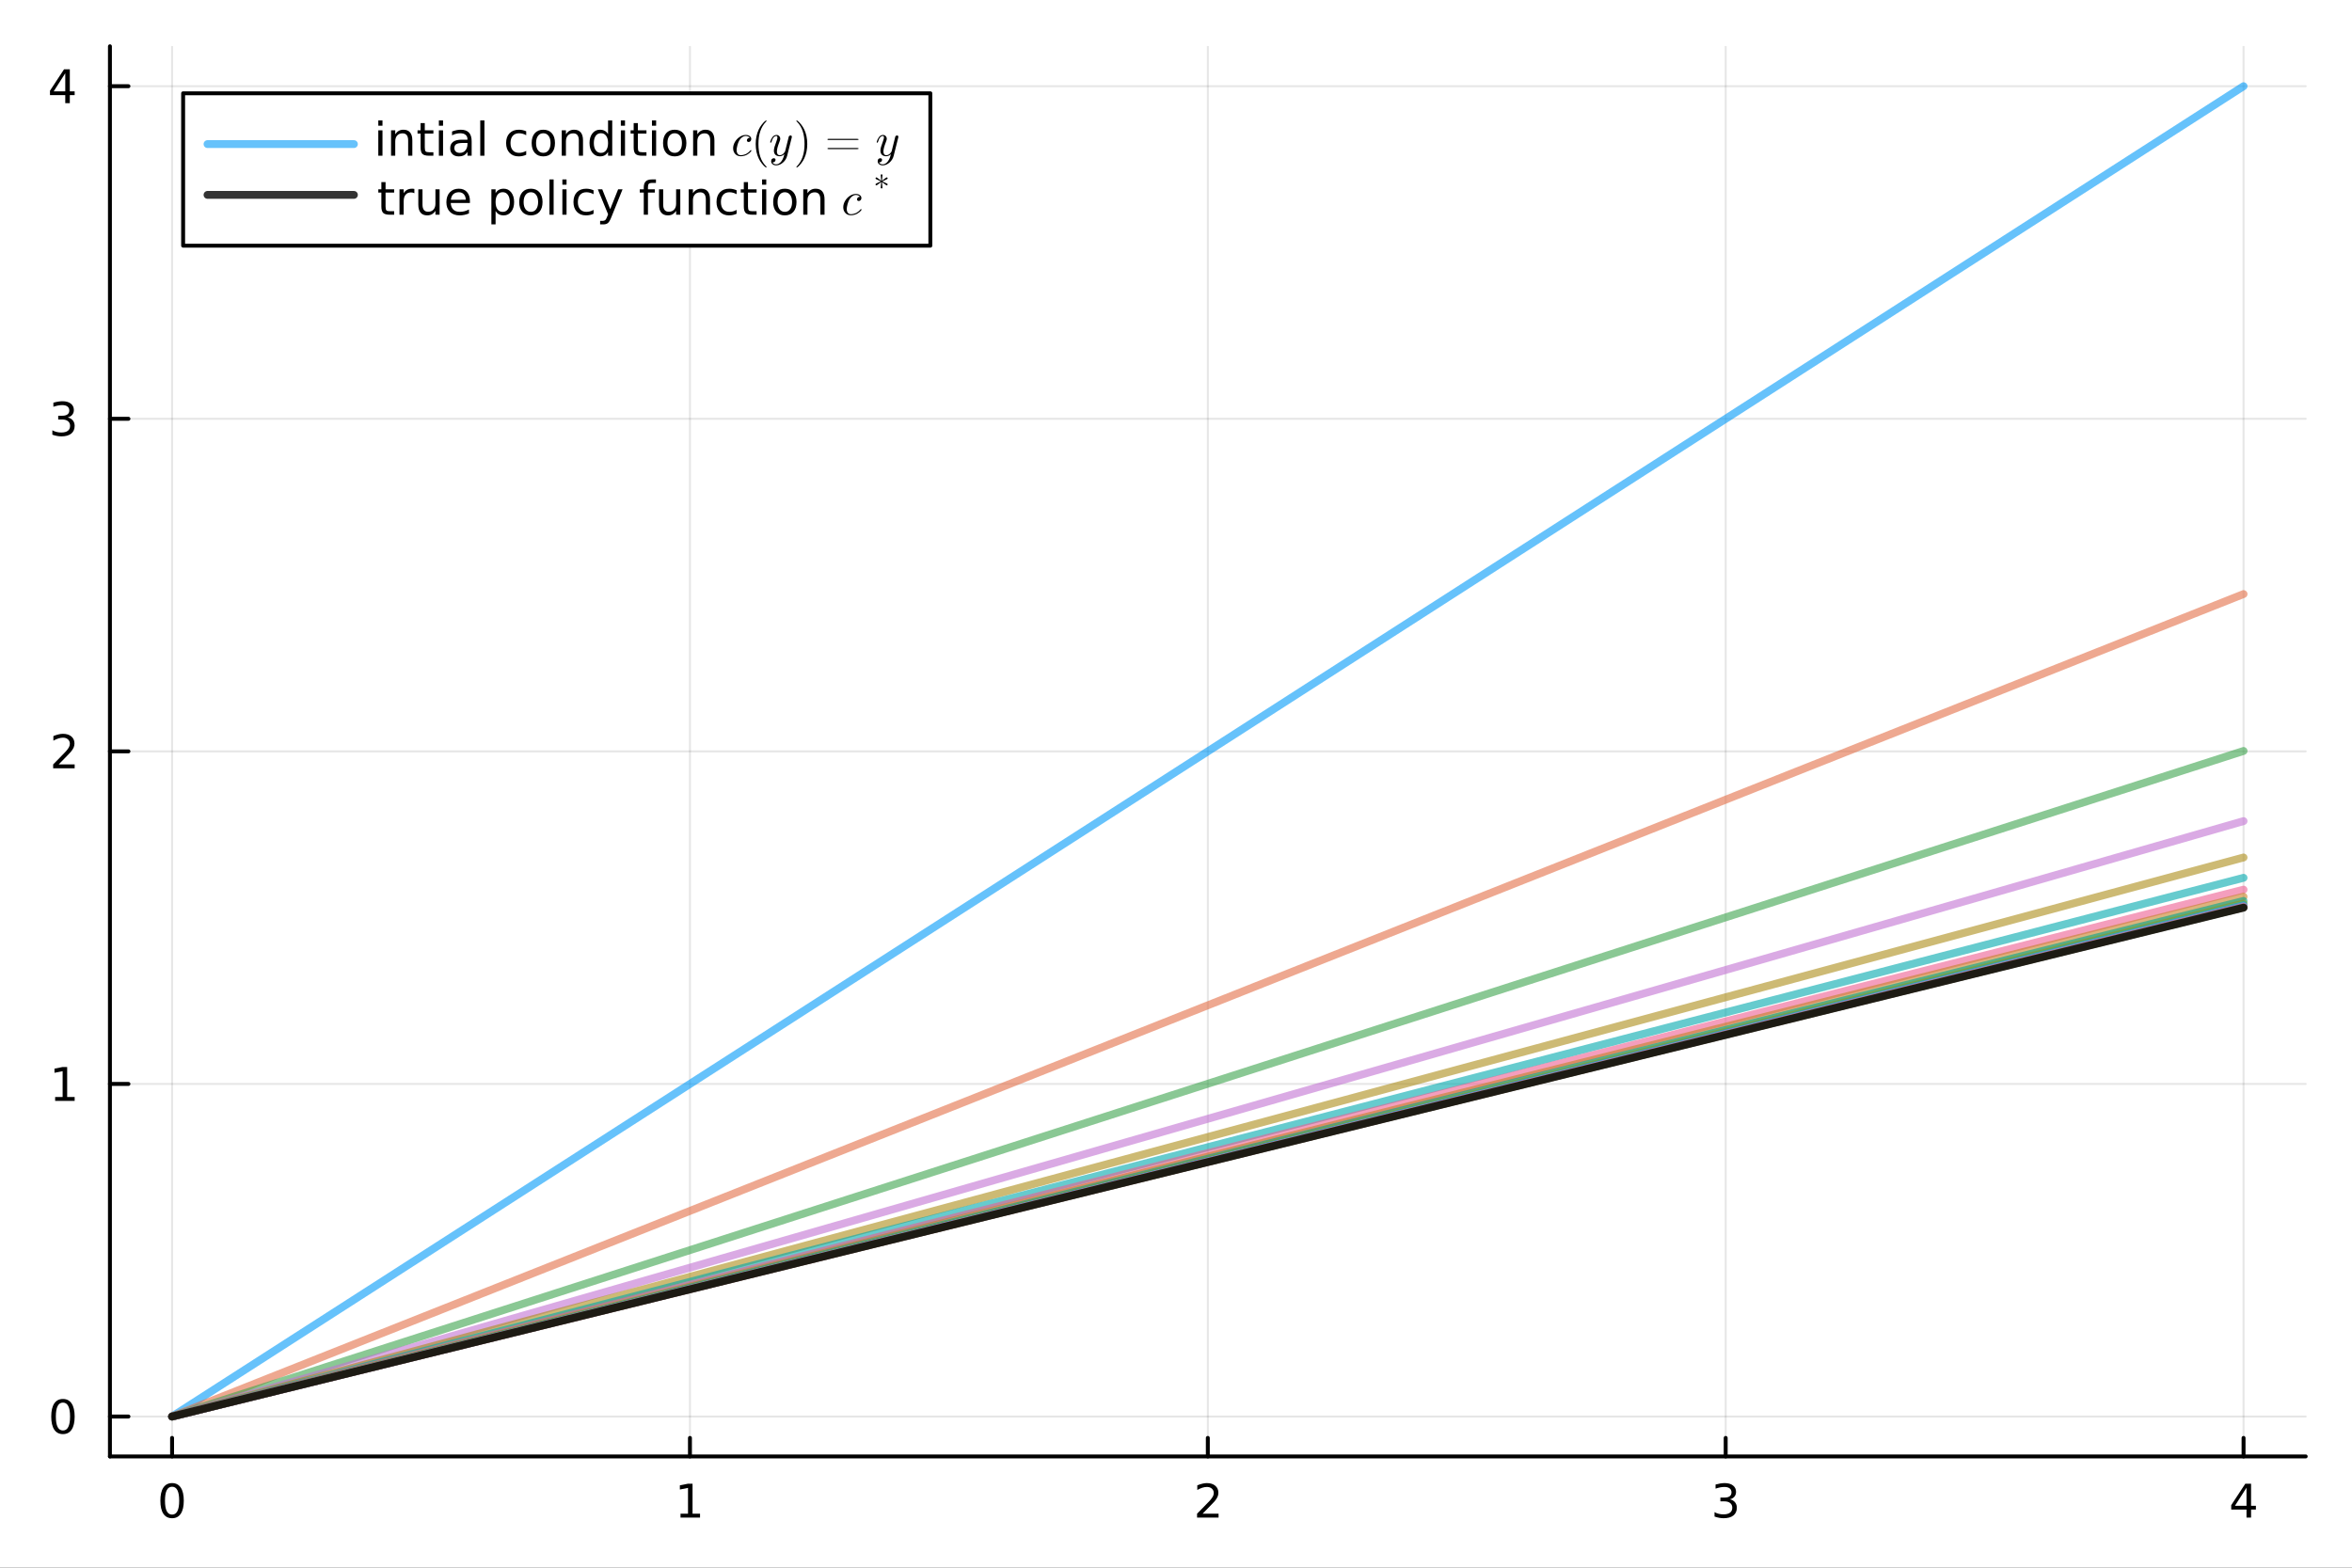 <?xml version="1.0" encoding="utf-8"?>
<svg xmlns="http://www.w3.org/2000/svg" xmlns:xlink="http://www.w3.org/1999/xlink" width="600" height="400" viewBox="0 0 2400 1600">
<rect x="0" y="0" width="2400" height="1600" fill="#333333" stroke="none"/>
<defs>
  <clipPath id="clip140">
    <rect x="0" y="0" width="2400" height="1600"/>
  </clipPath>
</defs>
<path clip-path="url(#clip140)" d="
M0 1600 L2400 1600 L2400 0 L0 0  Z
  " fill="#ffffff" fill-rule="evenodd" fill-opacity="1"/>
<defs>
  <clipPath id="clip141">
    <rect x="480" y="0" width="1681" height="1600"/>
  </clipPath>
</defs>
<defs>
  <clipPath id="clip142">
    <rect x="156" y="47" width="2198" height="1440"/>
  </clipPath>
</defs>
<path clip-path="url(#clip140)" d="
M112.177 1486.45 L2352.76 1486.45 L2352.76 47.244 L112.177 47.244  Z
  " fill="#ffffff" fill-rule="evenodd" fill-opacity="1"/>
<defs>
  <clipPath id="clip143">
    <rect x="112" y="47" width="2242" height="1440"/>
  </clipPath>
</defs>
<polyline clip-path="url(#clip143)" style="stroke:#000000; stroke-linecap:round; stroke-linejoin:round; stroke-width:2; stroke-opacity:0.1; fill:none" points="
  175.589,1486.45 175.589,47.244 
  "/>
<polyline clip-path="url(#clip143)" style="stroke:#000000; stroke-linecap:round; stroke-linejoin:round; stroke-width:2; stroke-opacity:0.1; fill:none" points="
  704.028,1486.45 704.028,47.244 
  "/>
<polyline clip-path="url(#clip143)" style="stroke:#000000; stroke-linecap:round; stroke-linejoin:round; stroke-width:2; stroke-opacity:0.1; fill:none" points="
  1232.47,1486.45 1232.47,47.244 
  "/>
<polyline clip-path="url(#clip143)" style="stroke:#000000; stroke-linecap:round; stroke-linejoin:round; stroke-width:2; stroke-opacity:0.1; fill:none" points="
  1760.9,1486.45 1760.9,47.244 
  "/>
<polyline clip-path="url(#clip143)" style="stroke:#000000; stroke-linecap:round; stroke-linejoin:round; stroke-width:2; stroke-opacity:0.1; fill:none" points="
  2289.34,1486.45 2289.34,47.244 
  "/>
<polyline clip-path="url(#clip140)" style="stroke:#000000; stroke-linecap:round; stroke-linejoin:round; stroke-width:4; stroke-opacity:1; fill:none" points="
  112.177,1486.45 2352.76,1486.45 
  "/>
<polyline clip-path="url(#clip140)" style="stroke:#000000; stroke-linecap:round; stroke-linejoin:round; stroke-width:4; stroke-opacity:1; fill:none" points="
  175.589,1486.45 175.589,1467.55 
  "/>
<polyline clip-path="url(#clip140)" style="stroke:#000000; stroke-linecap:round; stroke-linejoin:round; stroke-width:4; stroke-opacity:1; fill:none" points="
  704.028,1486.45 704.028,1467.55 
  "/>
<polyline clip-path="url(#clip140)" style="stroke:#000000; stroke-linecap:round; stroke-linejoin:round; stroke-width:4; stroke-opacity:1; fill:none" points="
  1232.47,1486.45 1232.47,1467.55 
  "/>
<polyline clip-path="url(#clip140)" style="stroke:#000000; stroke-linecap:round; stroke-linejoin:round; stroke-width:4; stroke-opacity:1; fill:none" points="
  1760.9,1486.45 1760.9,1467.55 
  "/>
<polyline clip-path="url(#clip140)" style="stroke:#000000; stroke-linecap:round; stroke-linejoin:round; stroke-width:4; stroke-opacity:1; fill:none" points="
  2289.34,1486.45 2289.34,1467.55 
  "/>
<path clip-path="url(#clip140)" d="M175.589 1517.37 Q171.978 1517.37 170.149 1520.93 Q168.344 1524.47 168.344 1531.6 Q168.344 1538.71 170.149 1542.27 Q171.978 1545.82 175.589 1545.82 Q179.223 1545.82 181.029 1542.27 Q182.858 1538.71 182.858 1531.6 Q182.858 1524.47 181.029 1520.93 Q179.223 1517.37 175.589 1517.37 M175.589 1513.66 Q181.399 1513.66 184.455 1518.27 Q187.534 1522.85 187.534 1531.6 Q187.534 1540.33 184.455 1544.94 Q181.399 1549.52 175.589 1549.52 Q169.779 1549.52 166.7 1544.94 Q163.645 1540.33 163.645 1531.6 Q163.645 1522.85 166.7 1518.27 Q169.779 1513.66 175.589 1513.66 Z" fill="#000000" fill-rule="evenodd" fill-opacity="1" /><path clip-path="url(#clip140)" d="M694.41 1544.91 L702.049 1544.91 L702.049 1518.55 L693.738 1520.21 L693.738 1515.95 L702.002 1514.29 L706.678 1514.29 L706.678 1544.91 L714.317 1544.91 L714.317 1548.85 L694.41 1548.85 L694.41 1544.91 Z" fill="#000000" fill-rule="evenodd" fill-opacity="1" /><path clip-path="url(#clip140)" d="M1227.12 1544.91 L1243.44 1544.91 L1243.44 1548.85 L1221.49 1548.85 L1221.49 1544.91 Q1224.16 1542.16 1228.74 1537.53 Q1233.35 1532.88 1234.53 1531.53 Q1236.77 1529.01 1237.65 1527.27 Q1238.55 1525.51 1238.55 1523.82 Q1238.55 1521.07 1236.61 1519.33 Q1234.69 1517.6 1231.59 1517.6 Q1229.39 1517.6 1226.93 1518.36 Q1224.5 1519.13 1221.73 1520.68 L1221.73 1515.95 Q1224.55 1514.82 1227 1514.24 Q1229.46 1513.66 1231.49 1513.66 Q1236.86 1513.66 1240.06 1516.35 Q1243.25 1519.03 1243.25 1523.52 Q1243.25 1525.65 1242.44 1527.57 Q1241.66 1529.47 1239.55 1532.07 Q1238.97 1532.74 1235.87 1535.95 Q1232.77 1539.15 1227.12 1544.91 Z" fill="#000000" fill-rule="evenodd" fill-opacity="1" /><path clip-path="url(#clip140)" d="M1765.15 1530.21 Q1768.51 1530.93 1770.38 1533.2 Q1772.28 1535.47 1772.28 1538.8 Q1772.28 1543.92 1768.76 1546.72 Q1765.25 1549.52 1758.76 1549.52 Q1756.59 1549.52 1754.27 1549.08 Q1751.98 1548.66 1749.53 1547.81 L1749.53 1543.29 Q1751.47 1544.43 1753.79 1545.01 Q1756.1 1545.58 1758.62 1545.58 Q1763.02 1545.58 1765.31 1543.85 Q1767.63 1542.11 1767.63 1538.8 Q1767.63 1535.75 1765.48 1534.03 Q1763.35 1532.3 1759.53 1532.3 L1755.5 1532.3 L1755.5 1528.45 L1759.71 1528.45 Q1763.16 1528.45 1764.99 1527.09 Q1766.82 1525.7 1766.82 1523.11 Q1766.82 1520.45 1764.92 1519.03 Q1763.05 1517.6 1759.53 1517.6 Q1757.61 1517.6 1755.41 1518.01 Q1753.21 1518.43 1750.57 1519.31 L1750.57 1515.14 Q1753.23 1514.4 1755.55 1514.03 Q1757.88 1513.66 1759.94 1513.66 Q1765.27 1513.66 1768.37 1516.09 Q1771.47 1518.5 1771.47 1522.62 Q1771.47 1525.49 1769.83 1527.48 Q1768.18 1529.45 1765.15 1530.21 Z" fill="#000000" fill-rule="evenodd" fill-opacity="1" /><path clip-path="url(#clip140)" d="M2292.35 1518.36 L2280.55 1536.81 L2292.35 1536.81 L2292.35 1518.36 M2291.13 1514.29 L2297.01 1514.29 L2297.01 1536.81 L2301.94 1536.81 L2301.94 1540.7 L2297.01 1540.7 L2297.01 1548.85 L2292.35 1548.85 L2292.35 1540.7 L2276.75 1540.7 L2276.75 1536.19 L2291.13 1514.29 Z" fill="#000000" fill-rule="evenodd" fill-opacity="1" /><polyline clip-path="url(#clip143)" style="stroke:#000000; stroke-linecap:round; stroke-linejoin:round; stroke-width:2; stroke-opacity:0.1; fill:none" points="
  112.177,1445.72 2352.76,1445.72 
  "/>
<polyline clip-path="url(#clip143)" style="stroke:#000000; stroke-linecap:round; stroke-linejoin:round; stroke-width:2; stroke-opacity:0.1; fill:none" points="
  112.177,1106.28 2352.76,1106.28 
  "/>
<polyline clip-path="url(#clip143)" style="stroke:#000000; stroke-linecap:round; stroke-linejoin:round; stroke-width:2; stroke-opacity:0.1; fill:none" points="
  112.177,766.846 2352.76,766.846 
  "/>
<polyline clip-path="url(#clip143)" style="stroke:#000000; stroke-linecap:round; stroke-linejoin:round; stroke-width:2; stroke-opacity:0.1; fill:none" points="
  112.177,427.411 2352.76,427.411 
  "/>
<polyline clip-path="url(#clip143)" style="stroke:#000000; stroke-linecap:round; stroke-linejoin:round; stroke-width:2; stroke-opacity:0.1; fill:none" points="
  112.177,87.976 2352.76,87.976 
  "/>
<polyline clip-path="url(#clip140)" style="stroke:#000000; stroke-linecap:round; stroke-linejoin:round; stroke-width:4; stroke-opacity:1; fill:none" points="
  112.177,1486.45 112.177,47.244 
  "/>
<polyline clip-path="url(#clip140)" style="stroke:#000000; stroke-linecap:round; stroke-linejoin:round; stroke-width:4; stroke-opacity:1; fill:none" points="
  112.177,1445.72 131.075,1445.72 
  "/>
<polyline clip-path="url(#clip140)" style="stroke:#000000; stroke-linecap:round; stroke-linejoin:round; stroke-width:4; stroke-opacity:1; fill:none" points="
  112.177,1106.28 131.075,1106.28 
  "/>
<polyline clip-path="url(#clip140)" style="stroke:#000000; stroke-linecap:round; stroke-linejoin:round; stroke-width:4; stroke-opacity:1; fill:none" points="
  112.177,766.846 131.075,766.846 
  "/>
<polyline clip-path="url(#clip140)" style="stroke:#000000; stroke-linecap:round; stroke-linejoin:round; stroke-width:4; stroke-opacity:1; fill:none" points="
  112.177,427.411 131.075,427.411 
  "/>
<polyline clip-path="url(#clip140)" style="stroke:#000000; stroke-linecap:round; stroke-linejoin:round; stroke-width:4; stroke-opacity:1; fill:none" points="
  112.177,87.976 131.075,87.976 
  "/>
<path clip-path="url(#clip140)" d="M64.233 1431.51 Q60.622 1431.51 58.793 1435.08 Q56.987 1438.62 56.987 1445.75 Q56.987 1452.86 58.793 1456.42 Q60.622 1459.96 64.233 1459.96 Q67.867 1459.96 69.673 1456.42 Q71.501 1452.86 71.501 1445.75 Q71.501 1438.62 69.673 1435.08 Q67.867 1431.51 64.233 1431.51 M64.233 1427.81 Q70.043 1427.81 73.099 1432.42 Q76.177 1437 76.177 1445.75 Q76.177 1454.48 73.099 1459.08 Q70.043 1463.67 64.233 1463.67 Q58.423 1463.67 55.344 1459.08 Q52.288 1454.48 52.288 1445.75 Q52.288 1437 55.344 1432.42 Q58.423 1427.81 64.233 1427.81 Z" fill="#000000" fill-rule="evenodd" fill-opacity="1" /><path clip-path="url(#clip140)" d="M56.27 1119.63 L63.909 1119.63 L63.909 1093.26 L55.599 1094.93 L55.599 1090.67 L63.862 1089 L68.538 1089 L68.538 1119.63 L76.177 1119.63 L76.177 1123.56 L56.27 1123.56 L56.27 1119.63 Z" fill="#000000" fill-rule="evenodd" fill-opacity="1" /><path clip-path="url(#clip140)" d="M59.858 780.191 L76.177 780.191 L76.177 784.126 L54.233 784.126 L54.233 780.191 Q56.895 777.436 61.478 772.807 Q66.085 768.154 67.265 766.811 Q69.51 764.288 70.39 762.552 Q71.293 760.793 71.293 759.103 Q71.293 756.348 69.349 754.612 Q67.427 752.876 64.325 752.876 Q62.126 752.876 59.673 753.64 Q57.242 754.404 54.464 755.955 L54.464 751.233 Q57.288 750.098 59.742 749.52 Q62.196 748.941 64.233 748.941 Q69.603 748.941 72.798 751.626 Q75.992 754.311 75.992 758.802 Q75.992 760.932 75.182 762.853 Q74.395 764.751 72.288 767.344 Q71.71 768.015 68.608 771.233 Q65.506 774.427 59.858 780.191 Z" fill="#000000" fill-rule="evenodd" fill-opacity="1" /><path clip-path="url(#clip140)" d="M69.048 426.057 Q72.404 426.775 74.279 429.043 Q76.177 431.312 76.177 434.645 Q76.177 439.761 72.659 442.562 Q69.14 445.362 62.659 445.362 Q60.483 445.362 58.168 444.923 Q55.876 444.506 53.423 443.65 L53.423 439.136 Q55.367 440.27 57.682 440.849 Q59.997 441.427 62.52 441.427 Q66.918 441.427 69.21 439.691 Q71.524 437.955 71.524 434.645 Q71.524 431.589 69.372 429.876 Q67.242 428.14 63.423 428.14 L59.395 428.14 L59.395 424.298 L63.608 424.298 Q67.057 424.298 68.885 422.932 Q70.714 421.543 70.714 418.951 Q70.714 416.289 68.816 414.877 Q66.941 413.441 63.423 413.441 Q61.501 413.441 59.302 413.858 Q57.103 414.275 54.464 415.154 L54.464 410.988 Q57.126 410.247 59.441 409.877 Q61.779 409.506 63.839 409.506 Q69.163 409.506 72.265 411.937 Q75.367 414.344 75.367 418.464 Q75.367 421.335 73.724 423.326 Q72.08 425.293 69.048 426.057 Z" fill="#000000" fill-rule="evenodd" fill-opacity="1" /><path clip-path="url(#clip140)" d="M66.594 74.77 L54.788 93.219 L66.594 93.219 L66.594 74.77 M65.367 70.696 L71.247 70.696 L71.247 93.219 L76.177 93.219 L76.177 97.108 L71.247 97.108 L71.247 105.256 L66.594 105.256 L66.594 97.108 L50.992 97.108 L50.992 92.594 L65.367 70.696 Z" fill="#000000" fill-rule="evenodd" fill-opacity="1" /><polyline clip-path="url(#clip143)" style="stroke:#009af9; stroke-linecap:round; stroke-linejoin:round; stroke-width:8; stroke-opacity:0.6; fill:none" points="
  175.59,1445.72 186.212,1438.89 196.834,1432.07 207.455,1425.25 218.077,1418.42 228.699,1411.6 239.321,1404.78 249.943,1397.96 260.565,1391.13 271.187,1384.31 
  281.809,1377.49 292.43,1370.66 303.052,1363.84 313.674,1357.02 324.296,1350.2 334.918,1343.37 345.54,1336.55 356.162,1329.73 366.784,1322.9 377.405,1316.08 
  388.027,1309.26 398.649,1302.44 409.271,1295.61 419.893,1288.79 430.515,1281.97 441.137,1275.15 451.759,1268.32 462.38,1261.5 473.002,1254.68 483.624,1247.85 
  494.246,1241.03 504.868,1234.21 515.49,1227.39 526.112,1220.56 536.734,1213.74 547.355,1206.92 557.977,1200.09 568.599,1193.27 579.221,1186.45 589.843,1179.63 
  600.465,1172.8 611.087,1165.98 621.709,1159.16 632.33,1152.33 642.952,1145.51 653.574,1138.69 664.196,1131.87 674.818,1125.04 685.44,1118.22 696.062,1111.4 
  706.684,1104.57 717.306,1097.75 727.927,1090.93 738.549,1084.11 749.171,1077.28 759.793,1070.46 770.415,1063.64 781.037,1056.82 791.659,1049.99 802.281,1043.17 
  812.902,1036.35 823.524,1029.52 834.146,1022.7 844.768,1015.88 855.39,1009.06 866.012,1002.23 876.634,995.41 887.256,988.587 897.877,981.764 908.499,974.942 
  919.121,968.119 929.743,961.296 940.365,954.473 950.987,947.65 961.609,940.828 972.231,934.005 982.852,927.182 993.474,920.359 1004.1,913.536 1014.72,906.713 
  1025.34,899.891 1035.96,893.068 1046.58,886.245 1057.21,879.422 1067.83,872.599 1078.45,865.777 1089.07,858.954 1099.69,852.131 1110.31,845.308 1120.94,838.485 
  1131.56,831.663 1142.18,824.84 1152.8,818.017 1163.42,811.194 1174.05,804.371 1184.67,797.549 1195.29,790.726 1205.91,783.903 1216.53,777.08 1227.16,770.257 
  1237.78,763.434 1248.4,756.612 1259.02,749.789 1269.64,742.966 1280.26,736.143 1290.89,729.32 1301.51,722.498 1312.13,715.675 1322.75,708.852 1333.37,702.029 
  1344,695.206 1354.62,688.384 1365.24,681.561 1375.86,674.738 1386.48,667.915 1397.11,661.092 1407.73,654.27 1418.35,647.447 1428.97,640.624 1439.59,633.801 
  1450.22,626.978 1460.84,620.155 1471.46,613.333 1482.08,606.51 1492.7,599.687 1503.32,592.864 1513.95,586.041 1524.57,579.219 1535.19,572.396 1545.81,565.573 
  1556.43,558.75 1567.06,551.927 1577.68,545.105 1588.3,538.282 1598.92,531.459 1609.54,524.636 1620.17,517.813 1630.79,510.991 1641.41,504.168 1652.03,497.345 
  1662.65,490.522 1673.27,483.699 1683.9,476.876 1694.52,470.054 1705.14,463.231 1715.76,456.408 1726.38,449.585 1737.01,442.762 1747.63,435.94 1758.25,429.117 
  1768.87,422.294 1779.49,415.471 1790.12,408.648 1800.74,401.826 1811.36,395.003 1821.98,388.18 1832.6,381.357 1843.22,374.534 1853.85,367.711 1864.47,360.889 
  1875.09,354.066 1885.71,347.243 1896.33,340.42 1906.96,333.597 1917.58,326.775 1928.2,319.952 1938.82,313.129 1949.44,306.306 1960.07,299.483 1970.69,292.661 
  1981.31,285.838 1991.93,279.015 2002.55,272.192 2013.17,265.369 2023.8,258.547 2034.42,251.724 2045.04,244.901 2055.66,238.078 2066.28,231.255 2076.91,224.432 
  2087.53,217.61 2098.15,210.787 2108.77,203.964 2119.39,197.141 2130.02,190.318 2140.64,183.496 2151.26,176.673 2161.88,169.85 2172.5,163.027 2183.12,156.204 
  2193.75,149.382 2204.37,142.559 2214.99,135.736 2225.61,128.913 2236.23,122.09 2246.86,115.268 2257.48,108.445 2268.1,101.622 2278.72,94.799 2289.34,87.976 
  
  "/>
<polyline clip-path="url(#clip143)" style="stroke:#e26f46; stroke-linecap:round; stroke-linejoin:round; stroke-width:8; stroke-opacity:0.6; fill:none" points="
  175.59,1445.72 186.212,1441.5 196.834,1437.28 207.455,1433.06 218.077,1428.84 228.699,1424.63 239.321,1420.41 249.943,1416.19 260.565,1411.97 271.187,1407.75 
  281.809,1403.53 292.43,1399.32 303.052,1395.1 313.674,1390.88 324.296,1386.66 334.918,1382.44 345.54,1378.23 356.162,1374.01 366.784,1369.79 377.405,1365.57 
  388.027,1361.35 398.649,1357.14 409.271,1352.92 419.893,1348.7 430.515,1344.48 441.137,1340.26 451.759,1336.04 462.38,1331.83 473.002,1327.61 483.624,1323.39 
  494.246,1319.17 504.868,1314.95 515.49,1310.74 526.112,1306.52 536.734,1302.3 547.355,1298.08 557.977,1293.86 568.599,1289.65 579.221,1285.43 589.843,1281.21 
  600.465,1276.99 611.087,1272.77 621.709,1268.55 632.33,1264.34 642.952,1260.12 653.574,1255.9 664.196,1251.68 674.818,1247.46 685.44,1243.25 696.062,1239.03 
  706.684,1234.81 717.306,1230.59 727.927,1226.37 738.549,1222.16 749.171,1217.94 759.793,1213.72 770.415,1209.5 781.037,1205.28 791.659,1201.06 802.281,1196.85 
  812.902,1192.63 823.524,1188.41 834.146,1184.19 844.768,1179.97 855.39,1175.76 866.012,1171.54 876.634,1167.32 887.256,1163.1 897.877,1158.88 908.499,1154.67 
  919.121,1150.45 929.743,1146.23 940.365,1142.01 950.987,1137.79 961.609,1133.57 972.231,1129.36 982.852,1125.14 993.474,1120.92 1004.1,1116.7 1014.72,1112.48 
  1025.34,1108.27 1035.96,1104.05 1046.58,1099.83 1057.21,1095.61 1067.83,1091.39 1078.45,1087.18 1089.07,1082.96 1099.69,1078.74 1110.31,1074.52 1120.94,1070.3 
  1131.56,1066.08 1142.18,1061.87 1152.8,1057.65 1163.42,1053.43 1174.05,1049.21 1184.67,1044.99 1195.29,1040.78 1205.91,1036.56 1216.53,1032.34 1227.16,1028.12 
  1237.78,1023.9 1248.4,1019.69 1259.02,1015.47 1269.64,1011.25 1280.26,1007.03 1290.89,1002.81 1301.51,998.595 1312.13,994.377 1322.75,990.159 1333.37,985.94 
  1344,981.722 1354.62,977.504 1365.24,973.286 1375.86,969.068 1386.48,964.85 1397.11,960.632 1407.73,956.414 1418.35,952.196 1428.97,947.977 1439.59,943.759 
  1450.22,939.541 1460.84,935.323 1471.46,931.105 1482.08,926.887 1492.7,922.669 1503.32,918.451 1513.95,914.232 1524.57,910.014 1535.19,905.796 1545.81,901.578 
  1556.43,897.36 1567.06,893.142 1577.68,888.924 1588.3,884.706 1598.92,880.487 1609.54,876.269 1620.17,872.051 1630.79,867.833 1641.41,863.615 1652.03,859.397 
  1662.65,855.179 1673.27,850.961 1683.9,846.742 1694.52,842.524 1705.14,838.306 1715.76,834.088 1726.38,829.87 1737.01,825.652 1747.63,821.434 1758.25,817.216 
  1768.87,812.998 1779.49,808.779 1790.12,804.561 1800.74,800.343 1811.36,796.125 1821.98,791.907 1832.6,787.689 1843.22,783.471 1853.85,779.253 1864.47,775.034 
  1875.09,770.816 1885.71,766.598 1896.33,762.38 1906.96,758.162 1917.58,753.944 1928.2,749.726 1938.82,745.508 1949.44,741.289 1960.07,737.071 1970.69,732.853 
  1981.31,728.635 1991.93,724.417 2002.55,720.199 2013.17,715.981 2023.8,711.763 2034.42,707.545 2045.04,703.326 2055.66,699.108 2066.28,694.89 2076.91,690.672 
  2087.53,686.454 2098.15,682.236 2108.77,678.018 2119.39,673.8 2130.02,669.581 2140.64,665.363 2151.26,661.145 2161.88,656.927 2172.5,652.709 2183.12,648.491 
  2193.75,644.273 2204.37,640.055 2214.99,635.836 2225.61,631.618 2236.23,627.4 2246.86,623.182 2257.48,618.964 2268.1,614.746 2278.72,610.528 2289.34,606.31 
  
  "/>
<polyline clip-path="url(#clip143)" style="stroke:#3da44d; stroke-linecap:round; stroke-linejoin:round; stroke-width:8; stroke-opacity:0.6; fill:none" points="
  175.59,1445.72 186.212,1442.3 196.834,1438.89 207.455,1435.48 218.077,1432.06 228.699,1428.65 239.321,1425.23 249.943,1421.82 260.565,1418.41 271.187,1414.99 
  281.809,1411.58 292.43,1408.17 303.052,1404.75 313.674,1401.34 324.296,1397.93 334.918,1394.51 345.54,1391.1 356.162,1387.69 366.784,1384.27 377.405,1380.86 
  388.027,1377.45 398.649,1374.03 409.271,1370.62 419.893,1367.21 430.515,1363.79 441.137,1360.38 451.759,1356.97 462.38,1353.55 473.002,1350.14 483.624,1346.73 
  494.246,1343.31 504.868,1339.9 515.49,1336.49 526.112,1333.07 536.734,1329.66 547.355,1326.25 557.977,1322.83 568.599,1319.42 579.221,1316 589.843,1312.59 
  600.465,1309.18 611.087,1305.76 621.709,1302.35 632.33,1298.94 642.952,1295.52 653.574,1292.11 664.196,1288.7 674.818,1285.28 685.44,1281.87 696.062,1278.46 
  706.684,1275.04 717.306,1271.63 727.927,1268.22 738.549,1264.8 749.171,1261.39 759.793,1257.98 770.415,1254.56 781.037,1251.15 791.659,1247.74 802.281,1244.32 
  812.902,1240.91 823.524,1237.5 834.146,1234.08 844.768,1230.67 855.39,1227.26 866.012,1223.84 876.634,1220.43 887.256,1217.02 897.877,1213.6 908.499,1210.19 
  919.121,1206.77 929.743,1203.36 940.365,1199.95 950.987,1196.53 961.609,1193.12 972.231,1189.71 982.852,1186.29 993.474,1182.88 1004.1,1179.47 1014.72,1176.05 
  1025.34,1172.64 1035.96,1169.23 1046.58,1165.81 1057.21,1162.4 1067.83,1158.99 1078.45,1155.57 1089.07,1152.16 1099.69,1148.75 1110.31,1145.33 1120.94,1141.92 
  1131.56,1138.51 1142.18,1135.09 1152.8,1131.68 1163.42,1128.27 1174.05,1124.85 1184.67,1121.44 1195.29,1118.03 1205.91,1114.61 1216.53,1111.2 1227.16,1107.78 
  1237.78,1104.37 1248.4,1100.96 1259.02,1097.54 1269.64,1094.13 1280.26,1090.72 1290.89,1087.3 1301.51,1083.89 1312.13,1080.48 1322.75,1077.06 1333.37,1073.65 
  1344,1070.24 1354.62,1066.82 1365.24,1063.41 1375.86,1060 1386.48,1056.58 1397.11,1053.17 1407.73,1049.76 1418.35,1046.34 1428.97,1042.93 1439.59,1039.52 
  1450.22,1036.1 1460.84,1032.69 1471.46,1029.28 1482.08,1025.86 1492.7,1022.45 1503.32,1019.04 1513.95,1015.62 1524.57,1012.21 1535.19,1008.8 1545.81,1005.38 
  1556.43,1001.97 1567.06,998.555 1577.68,995.141 1588.3,991.728 1598.92,988.314 1609.54,984.901 1620.17,981.487 1630.79,978.074 1641.41,974.661 1652.03,971.247 
  1662.65,967.834 1673.27,964.42 1683.9,961.007 1694.52,957.593 1705.14,954.18 1715.76,950.766 1726.38,947.353 1737.01,943.94 1747.63,940.526 1758.25,937.113 
  1768.87,933.699 1779.49,930.286 1790.12,926.872 1800.74,923.459 1811.36,920.046 1821.98,916.632 1832.6,913.219 1843.22,909.805 1853.85,906.392 1864.47,902.978 
  1875.09,899.565 1885.71,896.151 1896.33,892.738 1906.96,889.325 1917.58,885.911 1928.2,882.498 1938.82,879.084 1949.44,875.671 1960.07,872.257 1970.69,868.844 
  1981.31,865.43 1991.93,862.017 2002.55,858.604 2013.17,855.19 2023.8,851.777 2034.42,848.363 2045.04,844.95 2055.66,841.536 2066.28,838.123 2076.91,834.709 
  2087.53,831.296 2098.15,827.883 2108.77,824.469 2119.39,821.056 2130.02,817.642 2140.64,814.229 2151.26,810.815 2161.88,807.402 2172.5,803.988 2183.12,800.575 
  2193.75,797.162 2204.37,793.748 2214.99,790.335 2225.61,786.921 2236.23,783.508 2246.86,780.094 2257.48,776.681 2268.1,773.267 2278.72,769.854 2289.34,766.441 
  
  "/>
<polyline clip-path="url(#clip143)" style="stroke:#c271d2; stroke-linecap:round; stroke-linejoin:round; stroke-width:8; stroke-opacity:0.6; fill:none" points="
  175.59,1445.72 186.212,1442.66 196.834,1439.61 207.455,1436.55 218.077,1433.5 228.699,1430.45 239.321,1427.39 249.943,1424.34 260.565,1421.29 271.187,1418.23 
  281.809,1415.18 292.43,1412.12 303.052,1409.07 313.674,1406.02 324.296,1402.96 334.918,1399.91 345.54,1396.86 356.162,1393.8 366.784,1390.75 377.405,1387.7 
  388.027,1384.64 398.649,1381.59 409.271,1378.53 419.893,1375.48 430.515,1372.43 441.137,1369.37 451.759,1366.32 462.38,1363.27 473.002,1360.21 483.624,1357.16 
  494.246,1354.1 504.868,1351.05 515.49,1348 526.112,1344.94 536.734,1341.89 547.355,1338.84 557.977,1335.78 568.599,1332.73 579.221,1329.67 589.843,1326.62 
  600.465,1323.57 611.087,1320.51 621.709,1317.46 632.33,1314.41 642.952,1311.35 653.574,1308.3 664.196,1305.24 674.818,1302.19 685.44,1299.14 696.062,1296.08 
  706.684,1293.03 717.306,1289.98 727.927,1286.92 738.549,1283.87 749.171,1280.81 759.793,1277.76 770.415,1274.71 781.037,1271.65 791.659,1268.6 802.281,1265.55 
  812.902,1262.49 823.524,1259.44 834.146,1256.39 844.768,1253.33 855.39,1250.28 866.012,1247.22 876.634,1244.17 887.256,1241.12 897.877,1238.06 908.499,1235.01 
  919.121,1231.96 929.743,1228.9 940.365,1225.85 950.987,1222.79 961.609,1219.74 972.231,1216.69 982.852,1213.63 993.474,1210.58 1004.1,1207.53 1014.72,1204.47 
  1025.34,1201.42 1035.96,1198.36 1046.58,1195.31 1057.21,1192.26 1067.83,1189.2 1078.45,1186.15 1089.07,1183.1 1099.69,1180.04 1110.31,1176.99 1120.94,1173.93 
  1131.56,1170.88 1142.18,1167.83 1152.8,1164.77 1163.42,1161.72 1174.05,1158.67 1184.67,1155.61 1195.29,1152.56 1205.91,1149.5 1216.53,1146.45 1227.16,1143.4 
  1237.78,1140.34 1248.4,1137.29 1259.02,1134.24 1269.64,1131.18 1280.26,1128.13 1290.89,1125.08 1301.51,1122.02 1312.13,1118.97 1322.75,1115.91 1333.37,1112.86 
  1344,1109.81 1354.62,1106.75 1365.24,1103.7 1375.86,1100.65 1386.48,1097.59 1397.11,1094.54 1407.73,1091.48 1418.35,1088.43 1428.97,1085.38 1439.59,1082.32 
  1450.22,1079.27 1460.84,1076.22 1471.46,1073.16 1482.08,1070.11 1492.7,1067.05 1503.32,1064 1513.95,1060.95 1524.57,1057.89 1535.19,1054.84 1545.81,1051.79 
  1556.43,1048.73 1567.06,1045.68 1577.68,1042.62 1588.3,1039.57 1598.92,1036.52 1609.54,1033.46 1620.17,1030.41 1630.79,1027.36 1641.41,1024.3 1652.03,1021.25 
  1662.65,1018.2 1673.27,1015.14 1683.9,1012.09 1694.52,1009.03 1705.14,1005.98 1715.76,1002.93 1726.38,999.873 1737.01,996.819 1747.63,993.765 1758.25,990.712 
  1768.87,987.658 1779.49,984.604 1790.12,981.55 1800.74,978.497 1811.36,975.443 1821.98,972.389 1832.6,969.336 1843.22,966.282 1853.85,963.228 1864.47,960.174 
  1875.09,957.121 1885.71,954.067 1896.33,951.013 1906.96,947.96 1917.58,944.906 1928.2,941.852 1938.82,938.798 1949.44,935.745 1960.07,932.691 1970.69,929.637 
  1981.31,926.584 1991.93,923.53 2002.55,920.476 2013.17,917.422 2023.8,914.369 2034.42,911.315 2045.04,908.261 2055.66,905.207 2066.28,902.154 2076.91,899.1 
  2087.53,896.046 2098.15,892.993 2108.77,889.939 2119.39,886.885 2130.02,883.831 2140.64,880.778 2151.26,877.724 2161.88,874.67 2172.5,871.617 2183.12,868.563 
  2193.75,865.509 2204.37,862.455 2214.99,859.402 2225.61,856.348 2236.23,853.294 2246.86,850.241 2257.48,847.187 2268.1,844.133 2278.72,841.079 2289.34,838.026 
  
  "/>
<polyline clip-path="url(#clip143)" style="stroke:#ac8d18; stroke-linecap:round; stroke-linejoin:round; stroke-width:8; stroke-opacity:0.6; fill:none" points="
  175.59,1445.72 186.212,1442.85 196.834,1439.98 207.455,1437.11 218.077,1434.25 228.699,1431.38 239.321,1428.51 249.943,1425.65 260.565,1422.78 271.187,1419.91 
  281.809,1417.04 292.43,1414.18 303.052,1411.31 313.674,1408.44 324.296,1405.58 334.918,1402.71 345.54,1399.84 356.162,1396.97 366.784,1394.11 377.405,1391.24 
  388.027,1388.37 398.649,1385.51 409.271,1382.64 419.893,1379.77 430.515,1376.9 441.137,1374.04 451.759,1371.17 462.38,1368.3 473.002,1365.44 483.624,1362.57 
  494.246,1359.7 504.868,1356.83 515.49,1353.97 526.112,1351.1 536.734,1348.23 547.355,1345.37 557.977,1342.5 568.599,1339.63 579.221,1336.76 589.843,1333.9 
  600.465,1331.03 611.087,1328.16 621.709,1325.3 632.33,1322.43 642.952,1319.56 653.574,1316.69 664.196,1313.83 674.818,1310.96 685.44,1308.09 696.062,1305.23 
  706.684,1302.36 717.306,1299.49 727.927,1296.62 738.549,1293.76 749.171,1290.89 759.793,1288.02 770.415,1285.16 781.037,1282.29 791.659,1279.42 802.281,1276.55 
  812.902,1273.69 823.524,1270.82 834.146,1267.95 844.768,1265.09 855.39,1262.22 866.012,1259.35 876.634,1256.48 887.256,1253.62 897.877,1250.75 908.499,1247.88 
  919.121,1245.02 929.743,1242.15 940.365,1239.28 950.987,1236.41 961.609,1233.55 972.231,1230.68 982.852,1227.81 993.474,1224.95 1004.1,1222.08 1014.72,1219.21 
  1025.34,1216.34 1035.96,1213.48 1046.58,1210.61 1057.21,1207.74 1067.83,1204.88 1078.45,1202.01 1089.07,1199.14 1099.69,1196.27 1110.31,1193.41 1120.94,1190.54 
  1131.56,1187.67 1142.18,1184.81 1152.8,1181.94 1163.42,1179.07 1174.05,1176.2 1184.67,1173.34 1195.29,1170.47 1205.91,1167.6 1216.53,1164.74 1227.16,1161.87 
  1237.78,1159 1248.4,1156.13 1259.02,1153.27 1269.64,1150.4 1280.26,1147.53 1290.89,1144.67 1301.51,1141.8 1312.13,1138.93 1322.75,1136.06 1333.37,1133.2 
  1344,1130.33 1354.62,1127.46 1365.24,1124.6 1375.86,1121.73 1386.48,1118.86 1397.11,1115.99 1407.73,1113.13 1418.35,1110.26 1428.97,1107.39 1439.59,1104.53 
  1450.22,1101.66 1460.84,1098.79 1471.46,1095.92 1482.08,1093.06 1492.7,1090.19 1503.32,1087.32 1513.95,1084.46 1524.57,1081.59 1535.19,1078.72 1545.81,1075.85 
  1556.43,1072.99 1567.06,1070.12 1577.68,1067.25 1588.3,1064.39 1598.92,1061.52 1609.54,1058.65 1620.17,1055.78 1630.79,1052.92 1641.41,1050.05 1652.03,1047.18 
  1662.65,1044.32 1673.27,1041.45 1683.9,1038.58 1694.52,1035.71 1705.14,1032.85 1715.76,1029.98 1726.38,1027.11 1737.01,1024.25 1747.63,1021.38 1758.25,1018.51 
  1768.87,1015.64 1779.49,1012.78 1790.12,1009.91 1800.74,1007.04 1811.36,1004.18 1821.98,1001.31 1832.6,998.442 1843.22,995.575 1853.85,992.708 1864.47,989.84 
  1875.09,986.973 1885.71,984.106 1896.33,981.239 1906.96,978.372 1917.58,975.505 1928.2,972.638 1938.82,969.77 1949.44,966.903 1960.07,964.036 1970.69,961.169 
  1981.31,958.302 1991.93,955.435 2002.55,952.568 2013.17,949.701 2023.8,946.833 2034.42,943.966 2045.04,941.099 2055.66,938.232 2066.28,935.365 2076.91,932.498 
  2087.53,929.631 2098.15,926.763 2108.77,923.896 2119.39,921.029 2130.02,918.162 2140.64,915.295 2151.26,912.428 2161.88,909.561 2172.5,906.693 2183.12,903.826 
  2193.75,900.959 2204.37,898.092 2214.99,895.225 2225.61,892.358 2236.23,889.491 2246.86,886.623 2257.48,883.756 2268.1,880.889 2278.72,878.022 2289.34,875.155 
  
  "/>
<polyline clip-path="url(#clip143)" style="stroke:#00a9ad; stroke-linecap:round; stroke-linejoin:round; stroke-width:8; stroke-opacity:0.6; fill:none" points="
  175.59,1445.72 186.212,1442.95 196.834,1440.19 207.455,1437.43 218.077,1434.66 228.699,1431.9 239.321,1429.14 249.943,1426.38 260.565,1423.61 271.187,1420.85 
  281.809,1418.09 292.43,1415.32 303.052,1412.56 313.674,1409.8 324.296,1407.04 334.918,1404.27 345.54,1401.51 356.162,1398.75 366.784,1395.98 377.405,1393.22 
  388.027,1390.46 398.649,1387.69 409.271,1384.93 419.893,1382.17 430.515,1379.41 441.137,1376.64 451.759,1373.88 462.38,1371.12 473.002,1368.35 483.624,1365.59 
  494.246,1362.83 504.868,1360.07 515.49,1357.3 526.112,1354.54 536.734,1351.78 547.355,1349.01 557.977,1346.25 568.599,1343.49 579.221,1340.73 589.843,1337.96 
  600.465,1335.2 611.087,1332.44 621.709,1329.67 632.33,1326.91 642.952,1324.15 653.574,1321.39 664.196,1318.62 674.818,1315.86 685.44,1313.1 696.062,1310.33 
  706.684,1307.57 717.306,1304.81 727.927,1302.04 738.549,1299.28 749.171,1296.52 759.793,1293.76 770.415,1290.99 781.037,1288.23 791.659,1285.47 802.281,1282.7 
  812.902,1279.94 823.524,1277.18 834.146,1274.42 844.768,1271.65 855.39,1268.89 866.012,1266.13 876.634,1263.36 887.256,1260.6 897.877,1257.84 908.499,1255.08 
  919.121,1252.31 929.743,1249.55 940.365,1246.79 950.987,1244.02 961.609,1241.26 972.231,1238.5 982.852,1235.74 993.474,1232.97 1004.1,1230.21 1014.72,1227.45 
  1025.34,1224.68 1035.96,1221.92 1046.58,1219.16 1057.21,1216.4 1067.83,1213.63 1078.45,1210.87 1089.07,1208.11 1099.69,1205.34 1110.31,1202.58 1120.94,1199.82 
  1131.56,1197.05 1142.18,1194.29 1152.8,1191.53 1163.42,1188.77 1174.05,1186 1184.67,1183.24 1195.29,1180.48 1205.91,1177.71 1216.53,1174.95 1227.16,1172.19 
  1237.78,1169.43 1248.4,1166.66 1259.02,1163.9 1269.64,1161.14 1280.26,1158.37 1290.89,1155.61 1301.51,1152.85 1312.13,1150.09 1322.75,1147.32 1333.37,1144.56 
  1344,1141.8 1354.62,1139.03 1365.24,1136.27 1375.86,1133.51 1386.48,1130.75 1397.11,1127.98 1407.73,1125.22 1418.35,1122.46 1428.97,1119.69 1439.59,1116.93 
  1450.22,1114.17 1460.84,1111.4 1471.46,1108.64 1482.08,1105.88 1492.7,1103.12 1503.32,1100.35 1513.95,1097.59 1524.57,1094.83 1535.19,1092.06 1545.81,1089.3 
  1556.43,1086.54 1567.06,1083.78 1577.68,1081.01 1588.3,1078.25 1598.92,1075.49 1609.54,1072.72 1620.17,1069.96 1630.79,1067.2 1641.41,1064.44 1652.03,1061.67 
  1662.65,1058.91 1673.27,1056.15 1683.9,1053.38 1694.52,1050.62 1705.14,1047.86 1715.76,1045.1 1726.38,1042.33 1737.01,1039.57 1747.63,1036.81 1758.25,1034.04 
  1768.87,1031.28 1779.49,1028.52 1790.12,1025.75 1800.74,1022.99 1811.36,1020.23 1821.98,1017.47 1832.6,1014.7 1843.22,1011.94 1853.85,1009.18 1864.47,1006.41 
  1875.09,1003.65 1885.71,1000.89 1896.33,998.126 1906.96,995.363 1917.58,992.6 1928.2,989.837 1938.82,987.074 1949.44,984.311 1960.07,981.549 1970.69,978.786 
  1981.31,976.023 1991.93,973.26 2002.55,970.497 2013.17,967.734 2023.8,964.971 2034.42,962.208 2045.04,959.445 2055.66,956.682 2066.28,953.92 2076.91,951.157 
  2087.53,948.394 2098.15,945.631 2108.77,942.868 2119.39,940.105 2130.02,937.342 2140.64,934.579 2151.26,931.816 2161.88,929.053 2172.5,926.291 2183.12,923.528 
  2193.75,920.765 2204.37,918.002 2214.99,915.239 2225.61,912.476 2236.23,909.713 2246.86,906.95 2257.48,904.187 2268.1,901.424 2278.72,898.662 2289.34,895.899 
  
  "/>
<polyline clip-path="url(#clip143)" style="stroke:#ed5d92; stroke-linecap:round; stroke-linejoin:round; stroke-width:8; stroke-opacity:0.6; fill:none" points="
  175.59,1445.72 186.212,1443.01 196.834,1440.31 207.455,1437.61 218.077,1434.91 228.699,1432.2 239.321,1429.5 249.943,1426.8 260.565,1424.1 271.187,1421.4 
  281.809,1418.69 292.43,1415.99 303.052,1413.29 313.674,1410.59 324.296,1407.88 334.918,1405.18 345.54,1402.48 356.162,1399.78 366.784,1397.08 377.405,1394.37 
  388.027,1391.67 398.649,1388.97 409.271,1386.27 419.893,1383.56 430.515,1380.86 441.137,1378.16 451.759,1375.46 462.38,1372.76 473.002,1370.05 483.624,1367.35 
  494.246,1364.65 504.868,1361.95 515.49,1359.24 526.112,1356.54 536.734,1353.84 547.355,1351.14 557.977,1348.44 568.599,1345.73 579.221,1343.03 589.843,1340.33 
  600.465,1337.63 611.087,1334.92 621.709,1332.22 632.33,1329.52 642.952,1326.82 653.574,1324.12 664.196,1321.41 674.818,1318.71 685.44,1316.01 696.062,1313.31 
  706.684,1310.6 717.306,1307.9 727.927,1305.2 738.549,1302.5 749.171,1299.8 759.793,1297.09 770.415,1294.39 781.037,1291.69 791.659,1288.99 802.281,1286.28 
  812.902,1283.58 823.524,1280.88 834.146,1278.18 844.768,1275.47 855.39,1272.77 866.012,1270.07 876.634,1267.37 887.256,1264.67 897.877,1261.96 908.499,1259.26 
  919.121,1256.56 929.743,1253.86 940.365,1251.15 950.987,1248.45 961.609,1245.75 972.231,1243.05 982.852,1240.35 993.474,1237.64 1004.1,1234.94 1014.72,1232.24 
  1025.34,1229.54 1035.96,1226.83 1046.58,1224.13 1057.21,1221.43 1067.83,1218.73 1078.45,1216.03 1089.07,1213.32 1099.69,1210.62 1110.31,1207.92 1120.94,1205.22 
  1131.56,1202.51 1142.18,1199.81 1152.8,1197.11 1163.42,1194.41 1174.05,1191.71 1184.67,1189 1195.29,1186.3 1205.91,1183.6 1216.53,1180.9 1227.16,1178.19 
  1237.78,1175.49 1248.4,1172.79 1259.02,1170.09 1269.64,1167.39 1280.26,1164.68 1290.89,1161.98 1301.51,1159.28 1312.13,1156.58 1322.75,1153.87 1333.37,1151.17 
  1344,1148.47 1354.62,1145.77 1365.24,1143.07 1375.86,1140.36 1386.48,1137.66 1397.11,1134.96 1407.73,1132.26 1418.35,1129.55 1428.97,1126.85 1439.59,1124.15 
  1450.22,1121.45 1460.84,1118.75 1471.46,1116.04 1482.08,1113.34 1492.7,1110.64 1503.32,1107.94 1513.95,1105.23 1524.57,1102.53 1535.19,1099.83 1545.81,1097.13 
  1556.43,1094.43 1567.06,1091.72 1577.68,1089.02 1588.3,1086.32 1598.92,1083.62 1609.54,1080.91 1620.17,1078.21 1630.79,1075.51 1641.41,1072.81 1652.03,1070.11 
  1662.65,1067.4 1673.27,1064.7 1683.9,1062 1694.52,1059.3 1705.14,1056.59 1715.76,1053.89 1726.38,1051.19 1737.01,1048.49 1747.63,1045.79 1758.25,1043.08 
  1768.87,1040.38 1779.49,1037.68 1790.12,1034.98 1800.74,1032.27 1811.36,1029.57 1821.98,1026.87 1832.6,1024.17 1843.22,1021.47 1853.85,1018.76 1864.47,1016.06 
  1875.09,1013.36 1885.71,1010.66 1896.33,1007.95 1906.96,1005.25 1917.58,1002.55 1928.2,999.847 1938.82,997.145 1949.44,994.443 1960.07,991.74 1970.69,989.038 
  1981.31,986.336 1991.93,983.634 2002.55,980.932 2013.17,978.229 2023.8,975.527 2034.42,972.825 2045.04,970.123 2055.66,967.42 2066.28,964.718 2076.91,962.016 
  2087.53,959.314 2098.15,956.611 2108.77,953.909 2119.39,951.207 2130.02,948.505 2140.64,945.803 2151.26,943.1 2161.88,940.398 2172.5,937.696 2183.12,934.994 
  2193.75,932.291 2204.37,929.589 2214.99,926.887 2225.61,924.185 2236.23,921.482 2246.86,918.78 2257.48,916.078 2268.1,913.376 2278.72,910.673 2289.34,907.971 
  
  "/>
<polyline clip-path="url(#clip143)" style="stroke:#c68125; stroke-linecap:round; stroke-linejoin:round; stroke-width:8; stroke-opacity:0.6; fill:none" points="
  175.59,1445.72 186.212,1443.05 196.834,1440.38 207.455,1437.72 218.077,1435.05 228.699,1432.39 239.321,1429.72 249.943,1427.05 260.565,1424.39 271.187,1421.72 
  281.809,1419.05 292.43,1416.39 303.052,1413.72 313.674,1411.06 324.296,1408.39 334.918,1405.72 345.54,1403.06 356.162,1400.39 366.784,1397.73 377.405,1395.06 
  388.027,1392.39 398.649,1389.73 409.271,1387.06 419.893,1384.4 430.515,1381.73 441.137,1379.06 451.759,1376.4 462.38,1373.73 473.002,1371.07 483.624,1368.4 
  494.246,1365.73 504.868,1363.07 515.49,1360.4 526.112,1357.73 536.734,1355.07 547.355,1352.4 557.977,1349.74 568.599,1347.07 579.221,1344.4 589.843,1341.74 
  600.465,1339.07 611.087,1336.41 621.709,1333.74 632.33,1331.07 642.952,1328.41 653.574,1325.74 664.196,1323.08 674.818,1320.41 685.44,1317.74 696.062,1315.08 
  706.684,1312.41 717.306,1309.75 727.927,1307.08 738.549,1304.41 749.171,1301.75 759.793,1299.08 770.415,1296.41 781.037,1293.75 791.659,1291.08 802.281,1288.42 
  812.902,1285.75 823.524,1283.08 834.146,1280.42 844.768,1277.75 855.39,1275.09 866.012,1272.42 876.634,1269.75 887.256,1267.09 897.877,1264.42 908.499,1261.76 
  919.121,1259.09 929.743,1256.42 940.365,1253.76 950.987,1251.09 961.609,1248.43 972.231,1245.76 982.852,1243.09 993.474,1240.43 1004.1,1237.76 1014.72,1235.09 
  1025.34,1232.43 1035.96,1229.76 1046.58,1227.1 1057.21,1224.43 1067.83,1221.76 1078.45,1219.1 1089.07,1216.43 1099.69,1213.77 1110.31,1211.1 1120.94,1208.43 
  1131.56,1205.77 1142.18,1203.1 1152.8,1200.44 1163.42,1197.77 1174.05,1195.1 1184.67,1192.44 1195.29,1189.77 1205.91,1187.11 1216.53,1184.44 1227.16,1181.77 
  1237.78,1179.11 1248.4,1176.44 1259.02,1173.78 1269.64,1171.11 1280.26,1168.44 1290.89,1165.78 1301.51,1163.11 1312.13,1160.44 1322.75,1157.78 1333.37,1155.11 
  1344,1152.45 1354.62,1149.78 1365.24,1147.11 1375.86,1144.45 1386.48,1141.78 1397.11,1139.12 1407.73,1136.45 1418.35,1133.78 1428.97,1131.12 1439.59,1128.45 
  1450.22,1125.79 1460.84,1123.12 1471.46,1120.45 1482.08,1117.79 1492.7,1115.12 1503.32,1112.46 1513.95,1109.79 1524.57,1107.12 1535.19,1104.46 1545.81,1101.79 
  1556.43,1099.12 1567.06,1096.46 1577.68,1093.79 1588.3,1091.13 1598.92,1088.46 1609.54,1085.79 1620.17,1083.13 1630.79,1080.46 1641.41,1077.8 1652.03,1075.13 
  1662.65,1072.46 1673.27,1069.8 1683.9,1067.13 1694.52,1064.47 1705.14,1061.8 1715.76,1059.13 1726.38,1056.47 1737.01,1053.8 1747.63,1051.14 1758.25,1048.47 
  1768.87,1045.8 1779.49,1043.14 1790.12,1040.47 1800.74,1037.8 1811.36,1035.14 1821.98,1032.47 1832.6,1029.81 1843.22,1027.14 1853.85,1024.47 1864.47,1021.81 
  1875.09,1019.14 1885.71,1016.48 1896.33,1013.81 1906.96,1011.14 1917.58,1008.48 1928.2,1005.81 1938.82,1003.15 1949.44,1000.48 1960.07,997.813 1970.69,995.147 
  1981.31,992.481 1991.93,989.815 2002.55,987.149 2013.17,984.483 2023.8,981.817 2034.42,979.151 2045.04,976.485 2055.66,973.819 2066.28,971.153 2076.91,968.487 
  2087.53,965.82 2098.15,963.154 2108.77,960.488 2119.39,957.822 2130.02,955.156 2140.64,952.49 2151.26,949.824 2161.88,947.158 2172.5,944.492 2183.12,941.826 
  2193.75,939.16 2204.37,936.494 2214.99,933.827 2225.61,931.161 2236.23,928.495 2246.86,925.829 2257.48,923.163 2268.1,920.497 2278.72,917.831 2289.34,915.165 
  
  "/>
<polyline clip-path="url(#clip143)" style="stroke:#00a98d; stroke-linecap:round; stroke-linejoin:round; stroke-width:8; stroke-opacity:0.6; fill:none" points="
  175.59,1445.72 186.212,1443.07 196.834,1440.43 207.455,1437.78 218.077,1435.14 228.699,1432.49 239.321,1429.85 249.943,1427.21 260.565,1424.56 271.187,1421.92 
  281.809,1419.27 292.43,1416.63 303.052,1413.98 313.674,1411.34 324.296,1408.7 334.918,1406.05 345.54,1403.41 356.162,1400.76 366.784,1398.12 377.405,1395.48 
  388.027,1392.83 398.649,1390.19 409.271,1387.54 419.893,1384.9 430.515,1382.25 441.137,1379.61 451.759,1376.97 462.38,1374.32 473.002,1371.68 483.624,1369.03 
  494.246,1366.39 504.868,1363.74 515.49,1361.1 526.112,1358.46 536.734,1355.81 547.355,1353.17 557.977,1350.52 568.599,1347.88 579.221,1345.23 589.843,1342.59 
  600.465,1339.95 611.087,1337.3 621.709,1334.66 632.33,1332.01 642.952,1329.37 653.574,1326.72 664.196,1324.08 674.818,1321.44 685.44,1318.79 696.062,1316.15 
  706.684,1313.5 717.306,1310.86 727.927,1308.22 738.549,1305.57 749.171,1302.93 759.793,1300.28 770.415,1297.64 781.037,1294.99 791.659,1292.35 802.281,1289.71 
  812.902,1287.06 823.524,1284.42 834.146,1281.77 844.768,1279.13 855.39,1276.48 866.012,1273.84 876.634,1271.2 887.256,1268.55 897.877,1265.91 908.499,1263.26 
  919.121,1260.62 929.743,1257.97 940.365,1255.33 950.987,1252.69 961.609,1250.04 972.231,1247.4 982.852,1244.75 993.474,1242.11 1004.1,1239.46 1014.72,1236.82 
  1025.34,1234.18 1035.96,1231.53 1046.58,1228.89 1057.21,1226.24 1067.83,1223.6 1078.45,1220.96 1089.07,1218.31 1099.69,1215.67 1110.31,1213.02 1120.94,1210.38 
  1131.56,1207.73 1142.18,1205.09 1152.8,1202.45 1163.42,1199.8 1174.05,1197.16 1184.67,1194.51 1195.29,1191.87 1205.91,1189.22 1216.53,1186.58 1227.16,1183.94 
  1237.78,1181.29 1248.4,1178.65 1259.02,1176 1269.64,1173.36 1280.26,1170.71 1290.89,1168.07 1301.51,1165.43 1312.13,1162.78 1322.75,1160.14 1333.37,1157.49 
  1344,1154.85 1354.62,1152.2 1365.24,1149.56 1375.86,1146.92 1386.48,1144.27 1397.11,1141.63 1407.73,1138.98 1418.35,1136.34 1428.97,1133.7 1439.59,1131.05 
  1450.22,1128.41 1460.84,1125.76 1471.46,1123.12 1482.08,1120.47 1492.7,1117.83 1503.32,1115.19 1513.95,1112.54 1524.57,1109.9 1535.19,1107.25 1545.81,1104.61 
  1556.43,1101.96 1567.06,1099.32 1577.68,1096.68 1588.3,1094.03 1598.92,1091.39 1609.54,1088.74 1620.17,1086.1 1630.79,1083.45 1641.41,1080.81 1652.03,1078.17 
  1662.65,1075.52 1673.27,1072.88 1683.9,1070.23 1694.52,1067.59 1705.14,1064.94 1715.76,1062.3 1726.38,1059.66 1737.01,1057.01 1747.63,1054.37 1758.25,1051.72 
  1768.87,1049.08 1779.49,1046.44 1790.12,1043.79 1800.74,1041.15 1811.36,1038.5 1821.98,1035.86 1832.6,1033.21 1843.22,1030.57 1853.85,1027.93 1864.47,1025.28 
  1875.09,1022.64 1885.71,1019.99 1896.33,1017.35 1906.96,1014.7 1917.58,1012.06 1928.2,1009.42 1938.82,1006.77 1949.44,1004.13 1960.07,1001.48 1970.69,998.839 
  1981.31,996.195 1991.93,993.55 2002.55,990.906 2013.17,988.262 2023.8,985.618 2034.42,982.973 2045.04,980.329 2055.66,977.685 2066.28,975.041 2076.91,972.396 
  2087.53,969.752 2098.15,967.108 2108.77,964.464 2119.39,961.819 2130.02,959.175 2140.64,956.531 2151.26,953.887 2161.88,951.242 2172.5,948.598 2183.12,945.954 
  2193.75,943.31 2204.37,940.665 2214.99,938.021 2225.61,935.377 2236.23,932.733 2246.86,930.089 2257.48,927.444 2268.1,924.8 2278.72,922.156 2289.34,919.512 
  
  "/>
<polyline clip-path="url(#clip143)" style="stroke:#8e971d; stroke-linecap:round; stroke-linejoin:round; stroke-width:8; stroke-opacity:0.6; fill:none" points="
  175.59,1445.72 186.212,1443.08 196.834,1440.45 207.455,1437.82 218.077,1435.19 228.699,1432.56 239.321,1429.93 249.943,1427.3 260.565,1424.67 271.187,1422.04 
  281.809,1419.41 292.43,1416.78 303.052,1414.14 313.674,1411.51 324.296,1408.88 334.918,1406.25 345.54,1403.62 356.162,1400.99 366.784,1398.36 377.405,1395.73 
  388.027,1393.1 398.649,1390.47 409.271,1387.84 419.893,1385.2 430.515,1382.57 441.137,1379.94 451.759,1377.31 462.38,1374.68 473.002,1372.05 483.624,1369.42 
  494.246,1366.79 504.868,1364.16 515.49,1361.53 526.112,1358.89 536.734,1356.26 547.355,1353.63 557.977,1351 568.599,1348.37 579.221,1345.74 589.843,1343.11 
  600.465,1340.48 611.087,1337.85 621.709,1335.22 632.33,1332.59 642.952,1329.95 653.574,1327.32 664.196,1324.69 674.818,1322.06 685.44,1319.43 696.062,1316.8 
  706.684,1314.17 717.306,1311.54 727.927,1308.91 738.549,1306.28 749.171,1303.65 759.793,1301.01 770.415,1298.38 781.037,1295.75 791.659,1293.12 802.281,1290.49 
  812.902,1287.86 823.524,1285.23 834.146,1282.6 844.768,1279.97 855.39,1277.34 866.012,1274.71 876.634,1272.07 887.256,1269.44 897.877,1266.81 908.499,1264.18 
  919.121,1261.55 929.743,1258.92 940.365,1256.29 950.987,1253.66 961.609,1251.03 972.231,1248.4 982.852,1245.76 993.474,1243.13 1004.1,1240.5 1014.72,1237.87 
  1025.34,1235.24 1035.96,1232.61 1046.58,1229.98 1057.21,1227.35 1067.83,1224.72 1078.45,1222.09 1089.07,1219.46 1099.69,1216.82 1110.31,1214.19 1120.94,1211.56 
  1131.56,1208.93 1142.18,1206.3 1152.8,1203.67 1163.42,1201.04 1174.05,1198.41 1184.67,1195.78 1195.29,1193.15 1205.91,1190.52 1216.53,1187.88 1227.16,1185.25 
  1237.78,1182.62 1248.4,1179.99 1259.02,1177.36 1269.64,1174.73 1280.26,1172.1 1290.89,1169.47 1301.51,1166.84 1312.13,1164.21 1322.75,1161.58 1333.37,1158.94 
  1344,1156.31 1354.62,1153.68 1365.24,1151.05 1375.86,1148.42 1386.48,1145.79 1397.11,1143.16 1407.73,1140.53 1418.35,1137.9 1428.97,1135.27 1439.59,1132.63 
  1450.22,1130 1460.84,1127.37 1471.46,1124.74 1482.08,1122.11 1492.7,1119.48 1503.32,1116.85 1513.95,1114.22 1524.57,1111.59 1535.19,1108.96 1545.81,1106.33 
  1556.43,1103.69 1567.06,1101.06 1577.68,1098.43 1588.3,1095.8 1598.92,1093.17 1609.54,1090.54 1620.17,1087.91 1630.79,1085.28 1641.41,1082.65 1652.03,1080.02 
  1662.65,1077.39 1673.27,1074.75 1683.9,1072.12 1694.52,1069.49 1705.14,1066.86 1715.76,1064.23 1726.38,1061.6 1737.01,1058.97 1747.63,1056.34 1758.25,1053.71 
  1768.87,1051.08 1779.49,1048.44 1790.12,1045.81 1800.74,1043.18 1811.36,1040.55 1821.98,1037.92 1832.6,1035.29 1843.22,1032.66 1853.85,1030.03 1864.47,1027.4 
  1875.09,1024.77 1885.71,1022.14 1896.33,1019.5 1906.96,1016.87 1917.58,1014.24 1928.2,1011.61 1938.82,1008.98 1949.44,1006.35 1960.07,1003.72 1970.69,1001.09 
  1981.31,998.457 1991.93,995.826 2002.55,993.195 2013.17,990.564 2023.8,987.934 2034.42,985.303 2045.04,982.672 2055.66,980.041 2066.28,977.41 2076.91,974.779 
  2087.53,972.148 2098.15,969.517 2108.77,966.886 2119.39,964.255 2130.02,961.624 2140.64,958.993 2151.26,956.362 2161.88,953.731 2172.5,951.101 2183.12,948.47 
  2193.75,945.839 2204.37,943.208 2214.99,940.577 2225.61,937.946 2236.23,935.315 2246.86,932.684 2257.48,930.053 2268.1,927.422 2278.72,924.791 2289.34,922.16 
  
  "/>
<polyline clip-path="url(#clip143)" style="stroke:#00a8cb; stroke-linecap:round; stroke-linejoin:round; stroke-width:8; stroke-opacity:0.6; fill:none" points="
  175.59,1445.72 186.212,1443.09 196.834,1440.47 207.455,1437.85 218.077,1435.22 228.699,1432.6 239.321,1429.98 249.943,1427.36 260.565,1424.73 271.187,1422.11 
  281.809,1419.49 292.43,1416.87 303.052,1414.24 313.674,1411.62 324.296,1409 334.918,1406.37 345.54,1403.75 356.162,1401.13 366.784,1398.51 377.405,1395.88 
  388.027,1393.26 398.649,1390.64 409.271,1388.01 419.893,1385.39 430.515,1382.77 441.137,1380.15 451.759,1377.52 462.38,1374.9 473.002,1372.28 483.624,1369.66 
  494.246,1367.03 504.868,1364.41 515.49,1361.79 526.112,1359.16 536.734,1356.54 547.355,1353.92 557.977,1351.3 568.599,1348.67 579.221,1346.05 589.843,1343.43 
  600.465,1340.8 611.087,1338.18 621.709,1335.56 632.33,1332.94 642.952,1330.31 653.574,1327.69 664.196,1325.07 674.818,1322.45 685.44,1319.82 696.062,1317.2 
  706.684,1314.58 717.306,1311.95 727.927,1309.33 738.549,1306.71 749.171,1304.09 759.793,1301.46 770.415,1298.84 781.037,1296.22 791.659,1293.59 802.281,1290.97 
  812.902,1288.35 823.524,1285.73 834.146,1283.1 844.768,1280.48 855.39,1277.86 866.012,1275.24 876.634,1272.61 887.256,1269.99 897.877,1267.37 908.499,1264.74 
  919.121,1262.12 929.743,1259.5 940.365,1256.88 950.987,1254.25 961.609,1251.63 972.231,1249.01 982.852,1246.38 993.474,1243.76 1004.1,1241.14 1014.72,1238.52 
  1025.34,1235.89 1035.96,1233.27 1046.58,1230.65 1057.21,1228.02 1067.83,1225.4 1078.45,1222.78 1089.07,1220.16 1099.69,1217.53 1110.31,1214.91 1120.94,1212.29 
  1131.56,1209.67 1142.18,1207.04 1152.8,1204.42 1163.42,1201.8 1174.05,1199.17 1184.67,1196.55 1195.29,1193.93 1205.91,1191.31 1216.53,1188.68 1227.16,1186.06 
  1237.78,1183.44 1248.4,1180.81 1259.02,1178.19 1269.64,1175.57 1280.26,1172.95 1290.89,1170.32 1301.51,1167.7 1312.13,1165.08 1322.75,1162.46 1333.37,1159.83 
  1344,1157.21 1354.62,1154.59 1365.24,1151.96 1375.86,1149.34 1386.48,1146.72 1397.11,1144.1 1407.73,1141.47 1418.35,1138.85 1428.97,1136.23 1439.59,1133.6 
  1450.22,1130.98 1460.84,1128.36 1471.46,1125.74 1482.08,1123.11 1492.7,1120.49 1503.32,1117.87 1513.95,1115.25 1524.57,1112.62 1535.19,1110 1545.81,1107.38 
  1556.43,1104.75 1567.06,1102.13 1577.68,1099.51 1588.3,1096.89 1598.92,1094.26 1609.54,1091.64 1620.17,1089.02 1630.79,1086.39 1641.41,1083.77 1652.03,1081.15 
  1662.65,1078.53 1673.27,1075.9 1683.9,1073.28 1694.52,1070.66 1705.14,1068.04 1715.76,1065.41 1726.38,1062.79 1737.01,1060.17 1747.63,1057.54 1758.25,1054.92 
  1768.87,1052.3 1779.49,1049.68 1790.12,1047.05 1800.74,1044.43 1811.36,1041.81 1821.98,1039.18 1832.6,1036.56 1843.22,1033.94 1853.85,1031.32 1864.47,1028.69 
  1875.09,1026.07 1885.71,1023.45 1896.33,1020.83 1906.96,1018.2 1917.58,1015.58 1928.2,1012.96 1938.82,1010.33 1949.44,1007.71 1960.07,1005.09 1970.69,1002.47 
  1981.31,999.843 1991.93,997.22 2002.55,994.598 2013.17,991.975 2023.8,989.352 2034.42,986.729 2045.04,984.106 2055.66,981.484 2066.28,978.861 2076.91,976.238 
  2087.53,973.615 2098.15,970.993 2108.77,968.37 2119.39,965.747 2130.02,963.124 2140.64,960.501 2151.26,957.879 2161.88,955.256 2172.5,952.633 2183.12,950.01 
  2193.75,947.388 2204.37,944.765 2214.99,942.142 2225.61,939.519 2236.23,936.896 2246.86,934.274 2257.48,931.651 2268.1,929.028 2278.72,926.405 2289.34,923.783 
  
  "/>
<polyline clip-path="url(#clip143)" style="stroke:#9b7fe8; stroke-linecap:round; stroke-linejoin:round; stroke-width:8; stroke-opacity:0.6; fill:none" points="
  175.59,1445.72 186.212,1443.1 196.834,1440.48 207.455,1437.86 218.077,1435.24 228.699,1432.63 239.321,1430.01 249.943,1427.39 260.565,1424.77 271.187,1422.16 
  281.809,1419.54 292.43,1416.92 303.052,1414.3 313.674,1411.68 324.296,1409.07 334.918,1406.45 345.54,1403.83 356.162,1401.21 366.784,1398.6 377.405,1395.98 
  388.027,1393.36 398.649,1390.74 409.271,1388.12 419.893,1385.51 430.515,1382.89 441.137,1380.27 451.759,1377.65 462.38,1375.04 473.002,1372.42 483.624,1369.8 
  494.246,1367.18 504.868,1364.56 515.49,1361.95 526.112,1359.33 536.734,1356.71 547.355,1354.09 557.977,1351.48 568.599,1348.86 579.221,1346.24 589.843,1343.62 
  600.465,1341 611.087,1338.39 621.709,1335.77 632.33,1333.15 642.952,1330.53 653.574,1327.92 664.196,1325.3 674.818,1322.68 685.44,1320.06 696.062,1317.44 
  706.684,1314.83 717.306,1312.21 727.927,1309.59 738.549,1306.97 749.171,1304.36 759.793,1301.74 770.415,1299.12 781.037,1296.5 791.659,1293.88 802.281,1291.27 
  812.902,1288.65 823.524,1286.03 834.146,1283.41 844.768,1280.8 855.39,1278.18 866.012,1275.56 876.634,1272.94 887.256,1270.33 897.877,1267.71 908.499,1265.09 
  919.121,1262.47 929.743,1259.85 940.365,1257.24 950.987,1254.62 961.609,1252 972.231,1249.38 982.852,1246.77 993.474,1244.15 1004.1,1241.53 1014.72,1238.91 
  1025.34,1236.29 1035.96,1233.68 1046.58,1231.06 1057.21,1228.44 1067.83,1225.82 1078.45,1223.21 1089.07,1220.59 1099.69,1217.97 1110.31,1215.35 1120.94,1212.73 
  1131.56,1210.12 1142.18,1207.5 1152.8,1204.88 1163.42,1202.26 1174.05,1199.65 1184.67,1197.03 1195.29,1194.41 1205.91,1191.79 1216.53,1189.17 1227.16,1186.56 
  1237.78,1183.94 1248.4,1181.32 1259.02,1178.7 1269.64,1176.09 1280.26,1173.47 1290.89,1170.85 1301.51,1168.23 1312.13,1165.61 1322.75,1163 1333.37,1160.38 
  1344,1157.76 1354.62,1155.14 1365.24,1152.53 1375.86,1149.91 1386.48,1147.29 1397.11,1144.67 1407.73,1142.05 1418.35,1139.44 1428.97,1136.82 1439.59,1134.2 
  1450.22,1131.58 1460.84,1128.97 1471.46,1126.35 1482.08,1123.73 1492.7,1121.11 1503.32,1118.49 1513.95,1115.88 1524.57,1113.26 1535.19,1110.64 1545.81,1108.02 
  1556.43,1105.41 1567.06,1102.79 1577.68,1100.17 1588.3,1097.55 1598.92,1094.93 1609.54,1092.32 1620.17,1089.7 1630.79,1087.08 1641.41,1084.46 1652.03,1081.85 
  1662.65,1079.23 1673.27,1076.61 1683.9,1073.99 1694.52,1071.37 1705.14,1068.76 1715.76,1066.14 1726.38,1063.52 1737.01,1060.9 1747.63,1058.29 1758.25,1055.67 
  1768.87,1053.05 1779.49,1050.43 1790.12,1047.81 1800.74,1045.2 1811.36,1042.58 1821.98,1039.96 1832.6,1037.34 1843.22,1034.73 1853.85,1032.11 1864.47,1029.49 
  1875.09,1026.87 1885.71,1024.25 1896.33,1021.64 1906.96,1019.02 1917.58,1016.4 1928.2,1013.78 1938.82,1011.17 1949.44,1008.55 1960.07,1005.93 1970.69,1003.31 
  1981.31,1000.69 1991.93,998.077 2002.55,995.459 2013.17,992.841 2023.8,990.224 2034.42,987.606 2045.04,984.988 2055.66,982.37 2066.28,979.752 2076.91,977.135 
  2087.53,974.517 2098.15,971.899 2108.77,969.281 2119.39,966.664 2130.02,964.046 2140.64,961.428 2151.26,958.81 2161.88,956.193 2172.5,953.575 2183.12,950.957 
  2193.75,948.339 2204.37,945.721 2214.99,943.104 2225.61,940.486 2236.23,937.868 2246.86,935.25 2257.48,932.633 2268.1,930.015 2278.72,927.397 2289.34,924.779 
  
  "/>
<polyline clip-path="url(#clip143)" style="stroke:#608cf6; stroke-linecap:round; stroke-linejoin:round; stroke-width:8; stroke-opacity:0.6; fill:none" points="
  175.59,1445.72 186.212,1443.1 196.834,1440.49 207.455,1437.87 218.077,1435.26 228.699,1432.64 239.321,1430.03 249.943,1427.41 260.565,1424.8 271.187,1422.18 
  281.809,1419.57 292.43,1416.95 303.052,1414.34 313.674,1411.72 324.296,1409.11 334.918,1406.5 345.54,1403.88 356.162,1401.27 366.784,1398.65 377.405,1396.04 
  388.027,1393.42 398.649,1390.81 409.271,1388.19 419.893,1385.58 430.515,1382.96 441.137,1380.35 451.759,1377.73 462.38,1375.12 473.002,1372.5 483.624,1369.89 
  494.246,1367.28 504.868,1364.66 515.49,1362.05 526.112,1359.43 536.734,1356.82 547.355,1354.2 557.977,1351.59 568.599,1348.97 579.221,1346.36 589.843,1343.74 
  600.465,1341.13 611.087,1338.51 621.709,1335.9 632.33,1333.28 642.952,1330.67 653.574,1328.05 664.196,1325.44 674.818,1322.83 685.44,1320.21 696.062,1317.6 
  706.684,1314.98 717.306,1312.37 727.927,1309.75 738.549,1307.14 749.171,1304.52 759.793,1301.91 770.415,1299.29 781.037,1296.68 791.659,1294.06 802.281,1291.45 
  812.902,1288.83 823.524,1286.22 834.146,1283.61 844.768,1280.99 855.39,1278.38 866.012,1275.76 876.634,1273.15 887.256,1270.53 897.877,1267.92 908.499,1265.3 
  919.121,1262.69 929.743,1260.07 940.365,1257.46 950.987,1254.84 961.609,1252.23 972.231,1249.61 982.852,1247 993.474,1244.38 1004.1,1241.77 1014.72,1239.16 
  1025.34,1236.54 1035.96,1233.93 1046.58,1231.31 1057.21,1228.7 1067.83,1226.08 1078.45,1223.47 1089.07,1220.85 1099.69,1218.24 1110.31,1215.62 1120.94,1213.01 
  1131.56,1210.39 1142.18,1207.78 1152.8,1205.16 1163.42,1202.55 1174.05,1199.94 1184.67,1197.32 1195.29,1194.71 1205.91,1192.09 1216.53,1189.48 1227.16,1186.86 
  1237.78,1184.25 1248.4,1181.63 1259.02,1179.02 1269.64,1176.4 1280.26,1173.79 1290.89,1171.17 1301.51,1168.56 1312.13,1165.94 1322.75,1163.33 1333.37,1160.71 
  1344,1158.1 1354.62,1155.49 1365.24,1152.87 1375.86,1150.26 1386.48,1147.64 1397.11,1145.03 1407.73,1142.41 1418.35,1139.8 1428.97,1137.18 1439.59,1134.57 
  1450.22,1131.95 1460.84,1129.34 1471.46,1126.72 1482.08,1124.11 1492.7,1121.49 1503.32,1118.88 1513.95,1116.27 1524.57,1113.65 1535.19,1111.04 1545.81,1108.42 
  1556.43,1105.81 1567.06,1103.19 1577.68,1100.58 1588.3,1097.96 1598.92,1095.35 1609.54,1092.73 1620.17,1090.12 1630.79,1087.5 1641.41,1084.89 1652.03,1082.27 
  1662.65,1079.66 1673.27,1077.04 1683.9,1074.43 1694.52,1071.82 1705.14,1069.2 1715.76,1066.59 1726.38,1063.97 1737.01,1061.36 1747.63,1058.74 1758.25,1056.13 
  1768.87,1053.51 1779.49,1050.9 1790.12,1048.28 1800.74,1045.67 1811.36,1043.05 1821.98,1040.44 1832.6,1037.82 1843.22,1035.21 1853.85,1032.6 1864.47,1029.98 
  1875.09,1027.37 1885.71,1024.75 1896.33,1022.14 1906.96,1019.52 1917.58,1016.91 1928.2,1014.29 1938.82,1011.68 1949.44,1009.06 1960.07,1006.45 1970.69,1003.83 
  1981.31,1001.22 1991.93,998.604 2002.55,995.989 2013.17,993.375 2023.8,990.76 2034.42,988.145 2045.04,985.531 2055.66,982.916 2066.28,980.301 2076.91,977.687 
  2087.53,975.072 2098.15,972.457 2108.77,969.843 2119.39,967.228 2130.02,964.613 2140.64,961.999 2151.26,959.384 2161.88,956.769 2172.5,954.154 2183.12,951.54 
  2193.75,948.925 2204.37,946.31 2214.99,943.696 2225.61,941.081 2236.23,938.466 2246.86,935.852 2257.48,933.237 2268.1,930.622 2278.72,928.008 2289.34,925.393 
  
  "/>
<polyline clip-path="url(#clip143)" style="stroke:#f05f73; stroke-linecap:round; stroke-linejoin:round; stroke-width:8; stroke-opacity:0.6; fill:none" points="
  175.59,1445.72 186.212,1443.1 196.834,1440.49 207.455,1437.88 218.077,1435.26 228.699,1432.65 239.321,1430.04 249.943,1427.43 260.565,1424.81 271.187,1422.2 
  281.809,1419.59 292.43,1416.98 303.052,1414.36 313.674,1411.75 324.296,1409.14 334.918,1406.52 345.54,1403.91 356.162,1401.3 366.784,1398.69 377.405,1396.07 
  388.027,1393.46 398.649,1390.85 409.271,1388.23 419.893,1385.62 430.515,1383.01 441.137,1380.4 451.759,1377.78 462.38,1375.17 473.002,1372.56 483.624,1369.94 
  494.246,1367.33 504.868,1364.72 515.49,1362.11 526.112,1359.49 536.734,1356.88 547.355,1354.27 557.977,1351.66 568.599,1349.04 579.221,1346.43 589.843,1343.82 
  600.465,1341.2 611.087,1338.59 621.709,1335.98 632.33,1333.37 642.952,1330.75 653.574,1328.14 664.196,1325.53 674.818,1322.91 685.44,1320.3 696.062,1317.69 
  706.684,1315.08 717.306,1312.46 727.927,1309.85 738.549,1307.24 749.171,1304.63 759.793,1302.01 770.415,1299.4 781.037,1296.79 791.659,1294.17 802.281,1291.56 
  812.902,1288.95 823.524,1286.34 834.146,1283.72 844.768,1281.11 855.39,1278.5 866.012,1275.88 876.634,1273.27 887.256,1270.66 897.877,1268.05 908.499,1265.43 
  919.121,1262.82 929.743,1260.21 940.365,1257.6 950.987,1254.98 961.609,1252.37 972.231,1249.76 982.852,1247.14 993.474,1244.53 1004.1,1241.92 1014.72,1239.31 
  1025.34,1236.69 1035.96,1234.08 1046.58,1231.47 1057.21,1228.85 1067.83,1226.24 1078.45,1223.63 1089.07,1221.02 1099.69,1218.4 1110.31,1215.79 1120.94,1213.18 
  1131.56,1210.56 1142.18,1207.95 1152.8,1205.34 1163.42,1202.73 1174.05,1200.11 1184.67,1197.5 1195.29,1194.89 1205.91,1192.28 1216.53,1189.66 1227.16,1187.05 
  1237.78,1184.44 1248.4,1181.82 1259.02,1179.21 1269.64,1176.6 1280.26,1173.99 1290.89,1171.37 1301.51,1168.76 1312.13,1166.15 1322.75,1163.53 1333.37,1160.92 
  1344,1158.31 1354.62,1155.7 1365.24,1153.08 1375.86,1150.47 1386.48,1147.86 1397.11,1145.25 1407.73,1142.63 1418.35,1140.02 1428.97,1137.41 1439.59,1134.79 
  1450.22,1132.18 1460.84,1129.57 1471.46,1126.96 1482.08,1124.34 1492.7,1121.73 1503.32,1119.12 1513.95,1116.5 1524.57,1113.89 1535.19,1111.28 1545.81,1108.67 
  1556.43,1106.05 1567.06,1103.44 1577.68,1100.83 1588.3,1098.22 1598.92,1095.6 1609.54,1092.99 1620.17,1090.38 1630.79,1087.76 1641.41,1085.15 1652.03,1082.54 
  1662.65,1079.93 1673.27,1077.31 1683.9,1074.7 1694.52,1072.09 1705.14,1069.47 1715.76,1066.86 1726.38,1064.25 1737.01,1061.64 1747.63,1059.02 1758.25,1056.41 
  1768.87,1053.8 1779.49,1051.18 1790.12,1048.57 1800.74,1045.96 1811.36,1043.35 1821.98,1040.73 1832.6,1038.12 1843.22,1035.51 1853.85,1032.9 1864.47,1030.28 
  1875.09,1027.67 1885.71,1025.06 1896.33,1022.44 1906.96,1019.83 1917.58,1017.22 1928.2,1014.61 1938.82,1011.99 1949.44,1009.38 1960.07,1006.77 1970.69,1004.15 
  1981.31,1001.54 1991.93,998.929 2002.55,996.316 2013.17,993.704 2023.8,991.091 2034.42,988.478 2045.04,985.865 2055.66,983.252 2066.28,980.64 2076.91,978.027 
  2087.53,975.414 2098.15,972.801 2108.77,970.188 2119.39,967.576 2130.02,964.963 2140.64,962.35 2151.26,959.737 2161.88,957.125 2172.5,954.512 2183.12,951.899 
  2193.75,949.286 2204.37,946.673 2214.99,944.061 2225.61,941.448 2236.23,938.835 2246.86,936.222 2257.48,933.609 2268.1,930.997 2278.72,928.384 2289.34,925.771 
  
  "/>
<polyline clip-path="url(#clip143)" style="stroke:#dd64b5; stroke-linecap:round; stroke-linejoin:round; stroke-width:8; stroke-opacity:0.6; fill:none" points="
  175.59,1445.72 186.212,1443.1 196.834,1440.49 207.455,1437.88 218.077,1435.27 228.699,1432.66 239.321,1430.05 249.943,1427.43 260.565,1424.82 271.187,1422.21 
  281.809,1419.6 292.43,1416.99 303.052,1414.38 313.674,1411.76 324.296,1409.15 334.918,1406.54 345.54,1403.93 356.162,1401.32 366.784,1398.71 377.405,1396.1 
  388.027,1393.48 398.649,1390.87 409.271,1388.26 419.893,1385.65 430.515,1383.04 441.137,1380.43 451.759,1377.81 462.38,1375.2 473.002,1372.59 483.624,1369.98 
  494.246,1367.37 504.868,1364.76 515.49,1362.14 526.112,1359.53 536.734,1356.92 547.355,1354.31 557.977,1351.7 568.599,1349.09 579.221,1346.47 589.843,1343.86 
  600.465,1341.25 611.087,1338.64 621.709,1336.03 632.33,1333.42 642.952,1330.8 653.574,1328.19 664.196,1325.58 674.818,1322.97 685.44,1320.36 696.062,1317.75 
  706.684,1315.13 717.306,1312.52 727.927,1309.91 738.549,1307.3 749.171,1304.69 759.793,1302.08 770.415,1299.47 781.037,1296.85 791.659,1294.24 802.281,1291.63 
  812.902,1289.02 823.524,1286.41 834.146,1283.8 844.768,1281.18 855.39,1278.57 866.012,1275.96 876.634,1273.35 887.256,1270.74 897.877,1268.13 908.499,1265.51 
  919.121,1262.9 929.743,1260.29 940.365,1257.68 950.987,1255.07 961.609,1252.46 972.231,1249.84 982.852,1247.23 993.474,1244.62 1004.1,1242.01 1014.72,1239.4 
  1025.34,1236.79 1035.96,1234.17 1046.58,1231.56 1057.21,1228.95 1067.83,1226.34 1078.45,1223.73 1089.07,1221.12 1099.69,1218.51 1110.31,1215.89 1120.94,1213.28 
  1131.56,1210.67 1142.18,1208.06 1152.8,1205.45 1163.42,1202.84 1174.05,1200.22 1184.67,1197.61 1195.29,1195 1205.91,1192.39 1216.53,1189.78 1227.16,1187.17 
  1237.78,1184.55 1248.4,1181.94 1259.02,1179.33 1269.64,1176.72 1280.26,1174.11 1290.89,1171.5 1301.51,1168.88 1312.13,1166.27 1322.75,1163.66 1333.37,1161.05 
  1344,1158.44 1354.62,1155.83 1365.24,1153.21 1375.86,1150.6 1386.48,1147.99 1397.11,1145.38 1407.73,1142.77 1418.35,1140.16 1428.97,1137.55 1439.59,1134.93 
  1450.22,1132.32 1460.84,1129.71 1471.46,1127.1 1482.08,1124.49 1492.7,1121.88 1503.32,1119.26 1513.95,1116.65 1524.57,1114.04 1535.19,1111.43 1545.81,1108.82 
  1556.43,1106.21 1567.06,1103.59 1577.68,1100.98 1588.3,1098.37 1598.92,1095.76 1609.54,1093.15 1620.17,1090.54 1630.79,1087.92 1641.41,1085.31 1652.03,1082.7 
  1662.65,1080.09 1673.27,1077.48 1683.9,1074.87 1694.52,1072.25 1705.14,1069.64 1715.76,1067.03 1726.38,1064.42 1737.01,1061.81 1747.63,1059.2 1758.25,1056.59 
  1768.87,1053.97 1779.49,1051.36 1790.12,1048.75 1800.74,1046.14 1811.36,1043.53 1821.98,1040.92 1832.6,1038.3 1843.22,1035.69 1853.85,1033.08 1864.47,1030.47 
  1875.09,1027.86 1885.71,1025.25 1896.33,1022.63 1906.96,1020.02 1917.58,1017.41 1928.2,1014.8 1938.82,1012.19 1949.44,1009.58 1960.07,1006.96 1970.69,1004.35 
  1981.31,1001.74 1991.93,999.13 2002.55,996.518 2013.17,993.906 2023.8,991.295 2034.42,988.683 2045.04,986.071 2055.66,983.46 2066.28,980.848 2076.91,978.237 
  2087.53,975.625 2098.15,973.013 2108.77,970.402 2119.39,967.79 2130.02,965.179 2140.64,962.567 2151.26,959.955 2161.88,957.344 2172.5,954.732 2183.12,952.12 
  2193.75,949.509 2204.37,946.897 2214.99,944.286 2225.61,941.674 2236.23,939.062 2246.86,936.451 2257.48,933.839 2268.1,931.228 2278.72,928.616 2289.34,926.004 
  
  "/>
<polyline clip-path="url(#clip143)" style="stroke:#6b9e32; stroke-linecap:round; stroke-linejoin:round; stroke-width:8; stroke-opacity:0.6; fill:none" points="
  175.59,1445.72 186.212,1443.1 196.834,1440.49 207.455,1437.88 218.077,1435.27 228.699,1432.66 239.321,1430.05 249.943,1427.44 260.565,1424.83 271.187,1422.22 
  281.809,1419.61 292.43,1417 303.052,1414.38 313.674,1411.77 324.296,1409.16 334.918,1406.55 345.54,1403.94 356.162,1401.33 366.784,1398.72 377.405,1396.11 
  388.027,1393.5 398.649,1390.89 409.271,1388.28 419.893,1385.67 430.515,1383.05 441.137,1380.44 451.759,1377.83 462.38,1375.22 473.002,1372.61 483.624,1370 
  494.246,1367.39 504.868,1364.78 515.49,1362.17 526.112,1359.56 536.734,1356.95 547.355,1354.33 557.977,1351.72 568.599,1349.11 579.221,1346.5 589.843,1343.89 
  600.465,1341.28 611.087,1338.67 621.709,1336.06 632.33,1333.45 642.952,1330.84 653.574,1328.23 664.196,1325.61 674.818,1323 685.44,1320.39 696.062,1317.78 
  706.684,1315.17 717.306,1312.56 727.927,1309.95 738.549,1307.34 749.171,1304.73 759.793,1302.12 770.415,1299.51 781.037,1296.89 791.659,1294.28 802.281,1291.67 
  812.902,1289.06 823.524,1286.45 834.146,1283.84 844.768,1281.23 855.39,1278.62 866.012,1276.01 876.634,1273.4 887.256,1270.79 897.877,1268.18 908.499,1265.56 
  919.121,1262.95 929.743,1260.34 940.365,1257.73 950.987,1255.12 961.609,1252.51 972.231,1249.9 982.852,1247.29 993.474,1244.68 1004.1,1242.07 1014.72,1239.46 
  1025.34,1236.84 1035.96,1234.23 1046.58,1231.62 1057.21,1229.01 1067.83,1226.4 1078.45,1223.79 1089.07,1221.18 1099.69,1218.57 1110.31,1215.96 1120.94,1213.35 
  1131.56,1210.74 1142.18,1208.12 1152.8,1205.51 1163.42,1202.9 1174.05,1200.29 1184.67,1197.68 1195.29,1195.07 1205.91,1192.46 1216.53,1189.85 1227.16,1187.24 
  1237.78,1184.63 1248.4,1182.02 1259.02,1179.4 1269.64,1176.79 1280.26,1174.18 1290.89,1171.57 1301.51,1168.96 1312.13,1166.35 1322.75,1163.74 1333.37,1161.13 
  1344,1158.52 1354.62,1155.91 1365.24,1153.3 1375.86,1150.68 1386.48,1148.07 1397.11,1145.46 1407.73,1142.85 1418.35,1140.24 1428.97,1137.63 1439.59,1135.02 
  1450.22,1132.41 1460.84,1129.8 1471.46,1127.19 1482.08,1124.58 1492.7,1121.97 1503.32,1119.35 1513.95,1116.74 1524.57,1114.13 1535.19,1111.52 1545.81,1108.91 
  1556.43,1106.3 1567.06,1103.69 1577.68,1101.08 1588.3,1098.47 1598.92,1095.86 1609.54,1093.25 1620.17,1090.63 1630.79,1088.02 1641.41,1085.41 1652.03,1082.8 
  1662.65,1080.19 1673.27,1077.58 1683.9,1074.97 1694.52,1072.36 1705.14,1069.75 1715.76,1067.14 1726.38,1064.53 1737.01,1061.91 1747.63,1059.3 1758.25,1056.69 
  1768.87,1054.08 1779.49,1051.47 1790.12,1048.86 1800.74,1046.25 1811.36,1043.64 1821.98,1041.03 1832.6,1038.42 1843.22,1035.81 1853.85,1033.19 1864.47,1030.58 
  1875.09,1027.97 1885.71,1025.36 1896.33,1022.75 1906.96,1020.14 1917.58,1017.53 1928.2,1014.92 1938.82,1012.31 1949.44,1009.7 1960.07,1007.09 1970.69,1004.48 
  1981.31,1001.86 1991.93,999.253 2002.55,996.642 2013.17,994.031 2023.8,991.421 2034.42,988.81 2045.04,986.199 2055.66,983.588 2066.28,980.977 2076.91,978.366 
  2087.53,975.755 2098.15,973.144 2108.77,970.533 2119.39,967.923 2130.02,965.312 2140.64,962.701 2151.26,960.09 2161.88,957.479 2172.5,954.868 2183.12,952.257 
  2193.75,949.646 2204.37,947.035 2214.99,944.425 2225.61,941.814 2236.23,939.203 2246.86,936.592 2257.48,933.981 2268.1,931.37 2278.72,928.759 2289.34,926.148 
  
  "/>
<polyline clip-path="url(#clip143)" style="stroke:#000000; stroke-linecap:round; stroke-linejoin:round; stroke-width:8; stroke-opacity:0.8; fill:none" points="
  175.59,1445.72 186.212,1443.11 196.834,1440.5 207.455,1437.89 218.077,1435.28 228.699,1432.67 239.321,1430.06 249.943,1427.45 260.565,1424.84 271.187,1422.23 
  281.809,1419.62 292.43,1417.01 303.052,1414.4 313.674,1411.79 324.296,1409.18 334.918,1406.57 345.54,1403.96 356.162,1401.35 366.784,1398.74 377.405,1396.13 
  388.027,1393.52 398.649,1390.91 409.271,1388.3 419.893,1385.69 430.515,1383.08 441.137,1380.47 451.759,1377.86 462.38,1375.25 473.002,1372.64 483.624,1370.03 
  494.246,1367.42 504.868,1364.81 515.49,1362.2 526.112,1359.59 536.734,1356.99 547.355,1354.38 557.977,1351.77 568.599,1349.16 579.221,1346.55 589.843,1343.94 
  600.465,1341.33 611.087,1338.72 621.709,1336.11 632.33,1333.5 642.952,1330.89 653.574,1328.28 664.196,1325.67 674.818,1323.06 685.44,1320.45 696.062,1317.84 
  706.684,1315.23 717.306,1312.62 727.927,1310.01 738.549,1307.4 749.171,1304.79 759.793,1302.18 770.415,1299.57 781.037,1296.96 791.659,1294.35 802.281,1291.74 
  812.902,1289.13 823.524,1286.52 834.146,1283.91 844.768,1281.3 855.39,1278.69 866.012,1276.08 876.634,1273.47 887.256,1270.86 897.877,1268.25 908.499,1265.64 
  919.121,1263.03 929.743,1260.43 940.365,1257.82 950.987,1255.21 961.609,1252.6 972.231,1249.99 982.852,1247.38 993.474,1244.77 1004.1,1242.16 1014.72,1239.55 
  1025.34,1236.94 1035.96,1234.33 1046.58,1231.72 1057.21,1229.11 1067.83,1226.5 1078.45,1223.89 1089.07,1221.28 1099.69,1218.67 1110.31,1216.06 1120.94,1213.45 
  1131.56,1210.84 1142.18,1208.23 1152.8,1205.62 1163.42,1203.01 1174.05,1200.4 1184.67,1197.79 1195.29,1195.18 1205.91,1192.57 1216.53,1189.96 1227.16,1187.35 
  1237.78,1184.74 1248.4,1182.13 1259.02,1179.52 1269.64,1176.91 1280.26,1174.3 1290.89,1171.69 1301.51,1169.08 1312.13,1166.48 1322.75,1163.87 1333.37,1161.26 
  1344,1158.65 1354.62,1156.04 1365.24,1153.43 1375.86,1150.82 1386.48,1148.21 1397.11,1145.6 1407.73,1142.99 1418.35,1140.38 1428.97,1137.77 1439.59,1135.16 
  1450.22,1132.55 1460.84,1129.94 1471.46,1127.33 1482.08,1124.72 1492.7,1122.11 1503.32,1119.5 1513.95,1116.89 1524.57,1114.28 1535.19,1111.67 1545.81,1109.06 
  1556.43,1106.45 1567.06,1103.84 1577.68,1101.23 1588.3,1098.62 1598.92,1096.01 1609.54,1093.4 1620.17,1090.79 1630.79,1088.18 1641.41,1085.57 1652.03,1082.96 
  1662.65,1080.35 1673.27,1077.74 1683.9,1075.13 1694.52,1072.53 1705.14,1069.92 1715.76,1067.31 1726.38,1064.7 1737.01,1062.09 1747.63,1059.48 1758.25,1056.87 
  1768.87,1054.26 1779.49,1051.65 1790.12,1049.04 1800.74,1046.43 1811.36,1043.82 1821.98,1041.21 1832.6,1038.6 1843.22,1035.99 1853.85,1033.38 1864.47,1030.77 
  1875.09,1028.16 1885.71,1025.55 1896.33,1022.94 1906.96,1020.33 1917.58,1017.72 1928.2,1015.11 1938.82,1012.5 1949.44,1009.89 1960.07,1007.28 1970.69,1004.67 
  1981.31,1002.06 1991.93,999.453 2002.55,996.843 2013.17,994.233 2023.8,991.624 2034.42,989.014 2045.04,986.404 2055.66,983.794 2066.28,981.185 2076.91,978.575 
  2087.53,975.965 2098.15,973.355 2108.77,970.746 2119.39,968.136 2130.02,965.526 2140.64,962.917 2151.26,960.307 2161.88,957.697 2172.5,955.087 2183.12,952.478 
  2193.75,949.868 2204.37,947.258 2214.99,944.649 2225.61,942.039 2236.23,939.429 2246.86,936.819 2257.48,934.21 2268.1,931.6 2278.72,928.99 2289.34,926.38 
  
  "/>
<path clip-path="url(#clip140)" d="
M186.863 250.738 L949.339 250.738 L949.339 95.218 L186.863 95.218  Z
  " fill="#ffffff" fill-rule="evenodd" fill-opacity="1"/>
<polyline clip-path="url(#clip140)" style="stroke:#000000; stroke-linecap:round; stroke-linejoin:round; stroke-width:4; stroke-opacity:1; fill:none" points="
  186.863,250.738 949.339,250.738 949.339,95.218 186.863,95.218 186.863,250.738 
  "/>
<polyline clip-path="url(#clip140)" style="stroke:#009af9; stroke-linecap:round; stroke-linejoin:round; stroke-width:8; stroke-opacity:0.6; fill:none" points="
  211.758,147.058 361.13,147.058 
  "/>
<path clip-path="url(#clip140)" d="M386.026 133.007 L390.285 133.007 L390.285 158.933 L386.026 158.933 L386.026 133.007 M386.026 122.914 L390.285 122.914 L390.285 128.308 L386.026 128.308 L386.026 122.914 Z" fill="#000000" fill-rule="evenodd" fill-opacity="1" /><path clip-path="url(#clip140)" d="M420.748 143.284 L420.748 158.933 L416.488 158.933 L416.488 143.423 Q416.488 139.743 415.053 137.914 Q413.618 136.085 410.748 136.085 Q407.299 136.085 405.308 138.285 Q403.317 140.484 403.317 144.28 L403.317 158.933 L399.035 158.933 L399.035 133.007 L403.317 133.007 L403.317 137.035 Q404.845 134.697 406.905 133.539 Q408.989 132.382 411.697 132.382 Q416.164 132.382 418.456 135.16 Q420.748 137.914 420.748 143.284 Z" fill="#000000" fill-rule="evenodd" fill-opacity="1" /><path clip-path="url(#clip140)" d="M433.456 125.646 L433.456 133.007 L442.229 133.007 L442.229 136.317 L433.456 136.317 L433.456 150.391 Q433.456 153.562 434.312 154.465 Q435.192 155.368 437.854 155.368 L442.229 155.368 L442.229 158.933 L437.854 158.933 Q432.924 158.933 431.049 157.104 Q429.174 155.252 429.174 150.391 L429.174 136.317 L426.049 136.317 L426.049 133.007 L429.174 133.007 L429.174 125.646 L433.456 125.646 Z" fill="#000000" fill-rule="evenodd" fill-opacity="1" /><path clip-path="url(#clip140)" d="M447.831 133.007 L452.09 133.007 L452.09 158.933 L447.831 158.933 L447.831 133.007 M447.831 122.914 L452.09 122.914 L452.09 128.308 L447.831 128.308 L447.831 122.914 Z" fill="#000000" fill-rule="evenodd" fill-opacity="1" /><path clip-path="url(#clip140)" d="M472.784 145.9 Q467.622 145.9 465.632 147.081 Q463.641 148.261 463.641 151.109 Q463.641 153.377 465.122 154.72 Q466.627 156.039 469.197 156.039 Q472.738 156.039 474.868 153.539 Q477.021 151.016 477.021 146.849 L477.021 145.9 L472.784 145.9 M481.28 144.141 L481.28 158.933 L477.021 158.933 L477.021 154.997 Q475.562 157.358 473.386 158.493 Q471.21 159.604 468.062 159.604 Q464.081 159.604 461.72 157.382 Q459.382 155.136 459.382 151.386 Q459.382 147.011 462.298 144.789 Q465.238 142.567 471.048 142.567 L477.021 142.567 L477.021 142.15 Q477.021 139.21 475.076 137.613 Q473.155 135.993 469.659 135.993 Q467.437 135.993 465.331 136.525 Q463.224 137.058 461.28 138.122 L461.28 134.187 Q463.618 133.285 465.817 132.845 Q468.016 132.382 470.099 132.382 Q475.724 132.382 478.502 135.298 Q481.28 138.215 481.28 144.141 Z" fill="#000000" fill-rule="evenodd" fill-opacity="1" /><path clip-path="url(#clip140)" d="M490.053 122.914 L494.312 122.914 L494.312 158.933 L490.053 158.933 L490.053 122.914 Z" fill="#000000" fill-rule="evenodd" fill-opacity="1" /><path clip-path="url(#clip140)" d="M536.951 134.002 L536.951 137.984 Q535.145 136.988 533.317 136.502 Q531.511 135.993 529.659 135.993 Q525.516 135.993 523.224 138.632 Q520.932 141.247 520.932 145.993 Q520.932 150.738 523.224 153.377 Q525.516 155.993 529.659 155.993 Q531.511 155.993 533.317 155.507 Q535.145 154.997 536.951 154.002 L536.951 157.937 Q535.168 158.771 533.247 159.187 Q531.349 159.604 529.196 159.604 Q523.34 159.604 519.891 155.923 Q516.442 152.243 516.442 145.993 Q516.442 139.65 519.914 136.016 Q523.409 132.382 529.474 132.382 Q531.442 132.382 533.317 132.798 Q535.192 133.192 536.951 134.002 Z" fill="#000000" fill-rule="evenodd" fill-opacity="1" /><path clip-path="url(#clip140)" d="M554.404 135.993 Q550.979 135.993 548.988 138.678 Q546.997 141.34 546.997 145.993 Q546.997 150.646 548.965 153.331 Q550.955 155.993 554.404 155.993 Q557.807 155.993 559.798 153.308 Q561.789 150.622 561.789 145.993 Q561.789 141.386 559.798 138.701 Q557.807 135.993 554.404 135.993 M554.404 132.382 Q559.96 132.382 563.131 135.993 Q566.302 139.604 566.302 145.993 Q566.302 152.359 563.131 155.993 Q559.96 159.604 554.404 159.604 Q548.826 159.604 545.654 155.993 Q542.506 152.359 542.506 145.993 Q542.506 139.604 545.654 135.993 Q548.826 132.382 554.404 132.382 Z" fill="#000000" fill-rule="evenodd" fill-opacity="1" /><path clip-path="url(#clip140)" d="M594.913 143.284 L594.913 158.933 L590.654 158.933 L590.654 143.423 Q590.654 139.743 589.219 137.914 Q587.784 136.085 584.914 136.085 Q581.464 136.085 579.474 138.285 Q577.483 140.484 577.483 144.28 L577.483 158.933 L573.201 158.933 L573.201 133.007 L577.483 133.007 L577.483 137.035 Q579.011 134.697 581.071 133.539 Q583.154 132.382 585.863 132.382 Q590.33 132.382 592.622 135.16 Q594.913 137.914 594.913 143.284 Z" fill="#000000" fill-rule="evenodd" fill-opacity="1" /><path clip-path="url(#clip140)" d="M620.469 136.942 L620.469 122.914 L624.728 122.914 L624.728 158.933 L620.469 158.933 L620.469 155.044 Q619.126 157.358 617.066 158.493 Q615.029 159.604 612.159 159.604 Q607.46 159.604 604.497 155.854 Q601.557 152.104 601.557 145.993 Q601.557 139.882 604.497 136.132 Q607.46 132.382 612.159 132.382 Q615.029 132.382 617.066 133.516 Q619.126 134.627 620.469 136.942 M605.955 145.993 Q605.955 150.692 607.876 153.377 Q609.821 156.039 613.2 156.039 Q616.58 156.039 618.524 153.377 Q620.469 150.692 620.469 145.993 Q620.469 141.294 618.524 138.632 Q616.58 135.947 613.2 135.947 Q609.821 135.947 607.876 138.632 Q605.955 141.294 605.955 145.993 Z" fill="#000000" fill-rule="evenodd" fill-opacity="1" /><path clip-path="url(#clip140)" d="M633.501 133.007 L637.76 133.007 L637.76 158.933 L633.501 158.933 L633.501 133.007 M633.501 122.914 L637.76 122.914 L637.76 128.308 L633.501 128.308 L633.501 122.914 Z" fill="#000000" fill-rule="evenodd" fill-opacity="1" /><path clip-path="url(#clip140)" d="M650.885 125.646 L650.885 133.007 L659.658 133.007 L659.658 136.317 L650.885 136.317 L650.885 150.391 Q650.885 153.562 651.742 154.465 Q652.621 155.368 655.284 155.368 L659.658 155.368 L659.658 158.933 L655.284 158.933 Q650.353 158.933 648.478 157.104 Q646.603 155.252 646.603 150.391 L646.603 136.317 L643.478 136.317 L643.478 133.007 L646.603 133.007 L646.603 125.646 L650.885 125.646 Z" fill="#000000" fill-rule="evenodd" fill-opacity="1" /><path clip-path="url(#clip140)" d="M665.26 133.007 L669.52 133.007 L669.52 158.933 L665.26 158.933 L665.26 133.007 M665.26 122.914 L669.52 122.914 L669.52 128.308 L665.26 128.308 L665.26 122.914 Z" fill="#000000" fill-rule="evenodd" fill-opacity="1" /><path clip-path="url(#clip140)" d="M688.478 135.993 Q685.052 135.993 683.061 138.678 Q681.07 141.34 681.07 145.993 Q681.07 150.646 683.038 153.331 Q685.029 155.993 688.478 155.993 Q691.881 155.993 693.871 153.308 Q695.862 150.622 695.862 145.993 Q695.862 141.386 693.871 138.701 Q691.881 135.993 688.478 135.993 M688.478 132.382 Q694.033 132.382 697.205 135.993 Q700.376 139.604 700.376 145.993 Q700.376 152.359 697.205 155.993 Q694.033 159.604 688.478 159.604 Q682.899 159.604 679.728 155.993 Q676.58 152.359 676.58 145.993 Q676.58 139.604 679.728 135.993 Q682.899 132.382 688.478 132.382 Z" fill="#000000" fill-rule="evenodd" fill-opacity="1" /><path clip-path="url(#clip140)" d="M728.987 143.284 L728.987 158.933 L724.728 158.933 L724.728 143.423 Q724.728 139.743 723.292 137.914 Q721.857 136.085 718.987 136.085 Q715.538 136.085 713.547 138.285 Q711.556 140.484 711.556 144.28 L711.556 158.933 L707.274 158.933 L707.274 133.007 L711.556 133.007 L711.556 137.035 Q713.084 134.697 715.144 133.539 Q717.228 132.382 719.936 132.382 Q724.404 132.382 726.695 135.16 Q728.987 137.914 728.987 143.284 Z" fill="#000000" fill-rule="evenodd" fill-opacity="1" /><path clip-path="url(#clip140)" d="M766.564 153.381 Q766.752 153.592 766.752 153.803 Q766.752 154.014 766.283 154.623 Q765.838 155.232 764.878 156.052 Q763.918 156.871 762.676 157.644 Q761.435 158.417 759.608 158.933 Q757.781 159.471 755.86 159.471 Q752.277 159.471 750.169 157.106 Q748.084 154.74 748.084 151.344 Q748.084 148.041 749.934 144.879 Q751.785 141.694 754.783 139.726 Q757.781 137.735 760.943 137.735 Q763.449 137.735 765.018 138.906 Q766.588 140.077 766.588 141.858 Q766.588 143.24 765.791 144.083 Q764.995 144.926 763.918 144.926 Q763.168 144.926 762.653 144.504 Q762.137 144.059 762.137 143.24 Q762.137 142.186 763.004 141.366 Q763.332 141.038 763.707 140.897 Q764.105 140.733 764.339 140.733 Q764.573 140.71 765.112 140.71 Q764.62 139.796 763.449 139.305 Q762.301 138.789 760.99 138.789 Q759.046 138.789 757.195 140.148 Q755.345 141.483 754.221 143.591 Q753.096 145.652 752.37 148.58 Q751.644 151.484 751.644 153.171 Q751.644 155.489 752.722 156.942 Q753.799 158.394 755.954 158.394 Q756.375 158.394 756.821 158.37 Q757.289 158.347 758.46 158.089 Q759.655 157.832 760.709 157.387 Q761.763 156.942 763.098 155.981 Q764.456 154.998 765.534 153.663 Q765.908 153.171 766.166 153.171 Q766.377 153.171 766.564 153.381 Z" fill="#000000" fill-rule="evenodd" fill-opacity="1" /><path clip-path="url(#clip140)" d="M771.129 146.94 Q771.129 138.836 774.151 132.301 Q775.439 129.561 777.243 127.265 Q779.046 124.97 780.241 123.963 Q781.435 122.956 781.763 122.956 Q782.231 122.956 782.255 123.424 Q782.255 123.658 781.623 124.244 Q773.893 132.114 773.917 146.94 Q773.917 161.814 781.435 169.379 Q782.255 170.199 782.255 170.456 Q782.255 170.925 781.763 170.925 Q781.435 170.925 780.287 169.965 Q779.14 169.004 777.36 166.802 Q775.58 164.601 774.291 161.907 Q771.129 155.372 771.129 146.94 Z" fill="#000000" fill-rule="evenodd" fill-opacity="1" /><path clip-path="url(#clip140)" d="M808.031 139.562 Q808.031 139.89 807.82 140.663 L803.229 158.979 Q802.222 163.055 798.943 165.912 Q795.687 168.77 791.987 168.77 Q789.761 168.77 788.333 167.575 Q786.904 166.404 786.904 164.601 Q786.904 163.008 787.747 162.235 Q788.59 161.486 789.598 161.486 Q789.925 161.486 790.277 161.579 Q790.628 161.673 791.003 162.071 Q791.378 162.469 791.378 163.149 Q791.378 164.249 790.417 165.116 Q789.949 165.514 789.504 165.608 Q789.082 165.702 788.356 165.702 Q788.637 166.357 789.152 166.802 Q789.668 167.248 790.253 167.411 Q790.839 167.599 791.214 167.646 Q791.612 167.716 791.987 167.716 Q794.985 167.716 797.28 164.694 Q797.959 163.781 798.451 162.868 Q798.967 161.977 799.341 160.877 Q799.716 159.799 799.88 159.214 Q800.067 158.628 800.395 157.293 Q798.217 159.471 795.547 159.471 Q794.423 159.471 793.415 159.167 Q792.432 158.862 791.565 158.23 Q790.698 157.574 790.183 156.426 Q789.691 155.279 789.691 153.756 Q789.691 152.14 790.324 149.938 Q790.956 147.737 792.478 143.685 Q793.298 141.413 793.298 140.312 Q793.298 139.773 793.181 139.445 Q793.064 139.094 792.83 138.977 Q792.596 138.836 792.455 138.813 Q792.338 138.789 792.104 138.789 Q790.722 138.789 789.434 140.195 Q788.145 141.6 787.255 144.739 Q787.068 145.324 786.951 145.465 Q786.834 145.605 786.482 145.605 Q785.897 145.582 785.897 145.113 Q785.897 144.926 786.108 144.2 Q786.318 143.45 786.81 142.349 Q787.326 141.225 788.028 140.218 Q788.731 139.187 789.832 138.461 Q790.956 137.735 792.244 137.735 Q794.001 137.735 795.078 138.883 Q796.179 140.007 796.179 141.67 Q796.179 142.349 795.992 142.958 Q795.828 143.544 795.219 145.113 Q792.76 151.437 792.76 154.529 Q792.76 155.279 792.877 155.911 Q793.017 156.52 793.322 157.129 Q793.626 157.715 794.235 158.066 Q794.868 158.394 795.734 158.394 Q796.835 158.394 797.866 157.879 Q798.92 157.34 799.575 156.614 Q800.255 155.888 800.653 155.279 Q801.075 154.646 801.168 154.318 L803.323 145.699 L804.283 141.858 Q804.728 139.773 804.939 139.258 Q805.22 138.766 805.712 138.508 Q806.204 138.251 806.626 138.251 Q807.211 138.251 807.609 138.602 Q808.031 138.953 808.031 139.562 Z" fill="#000000" fill-rule="evenodd" fill-opacity="1" /><path clip-path="url(#clip140)" d="M812.616 170.456 Q812.616 170.222 813.225 169.637 Q820.954 161.767 820.954 146.94 Q820.954 132.067 813.529 124.548 Q812.616 123.682 812.616 123.424 Q812.616 122.956 813.084 122.956 Q813.412 122.956 814.56 123.916 Q815.731 124.876 817.488 127.078 Q819.268 129.28 820.579 131.973 Q823.741 138.508 823.741 146.94 Q823.741 155.044 820.72 161.579 Q819.432 164.32 817.628 166.615 Q815.825 168.911 814.63 169.918 Q813.436 170.925 813.084 170.925 Q812.616 170.925 812.616 170.456 Z" fill="#000000" fill-rule="evenodd" fill-opacity="1" /><path clip-path="url(#clip140)" d="M844.336 151.648 Q844.383 151.063 845.296 151.063 L874.691 151.063 Q876.073 151.063 876.097 151.601 Q876.097 152.187 874.785 152.163 L845.624 152.163 Q844.336 152.187 844.336 151.648 M844.336 142.279 Q844.336 141.694 845.343 141.717 L874.645 141.717 Q876.073 141.717 876.097 142.279 Q876.097 142.818 874.879 142.818 L845.296 142.818 Q844.336 142.818 844.336 142.279 Z" fill="#000000" fill-rule="evenodd" fill-opacity="1" /><path clip-path="url(#clip140)" d="M916.722 139.562 Q916.722 139.89 916.511 140.663 L911.92 158.979 Q910.913 163.055 907.634 165.912 Q904.378 168.77 900.678 168.77 Q898.452 168.77 897.024 167.575 Q895.595 166.404 895.595 164.601 Q895.595 163.008 896.438 162.235 Q897.281 161.486 898.288 161.486 Q898.616 161.486 898.968 161.579 Q899.319 161.673 899.694 162.071 Q900.069 162.469 900.069 163.149 Q900.069 164.249 899.108 165.116 Q898.64 165.514 898.195 165.608 Q897.773 165.702 897.047 165.702 Q897.328 166.357 897.843 166.802 Q898.359 167.248 898.944 167.411 Q899.53 167.599 899.905 167.646 Q900.303 167.716 900.678 167.716 Q903.676 167.716 905.971 164.694 Q906.65 163.781 907.142 162.868 Q907.657 161.977 908.032 160.877 Q908.407 159.799 908.571 159.214 Q908.758 158.628 909.086 157.293 Q906.908 159.471 904.238 159.471 Q903.113 159.471 902.106 159.167 Q901.123 158.862 900.256 158.23 Q899.389 157.574 898.874 156.426 Q898.382 155.279 898.382 153.756 Q898.382 152.14 899.015 149.938 Q899.647 147.737 901.169 143.685 Q901.989 141.413 901.989 140.312 Q901.989 139.773 901.872 139.445 Q901.755 139.094 901.521 138.977 Q901.286 138.836 901.146 138.813 Q901.029 138.789 900.795 138.789 Q899.413 138.789 898.124 140.195 Q896.836 141.6 895.946 144.739 Q895.759 145.324 895.642 145.465 Q895.525 145.605 895.173 145.605 Q894.588 145.582 894.588 145.113 Q894.588 144.926 894.798 144.2 Q895.009 143.45 895.501 142.349 Q896.016 141.225 896.719 140.218 Q897.422 139.187 898.523 138.461 Q899.647 137.735 900.935 137.735 Q902.692 137.735 903.769 138.883 Q904.87 140.007 904.87 141.67 Q904.87 142.349 904.683 142.958 Q904.519 143.544 903.91 145.113 Q901.45 151.437 901.45 154.529 Q901.45 155.279 901.568 155.911 Q901.708 156.52 902.013 157.129 Q902.317 157.715 902.926 158.066 Q903.558 158.394 904.425 158.394 Q905.526 158.394 906.557 157.879 Q907.611 157.34 908.266 156.614 Q908.946 155.888 909.344 155.279 Q909.765 154.646 909.859 154.318 L912.014 145.699 L912.974 141.858 Q913.419 139.773 913.63 139.258 Q913.911 138.766 914.403 138.508 Q914.895 138.251 915.317 138.251 Q915.902 138.251 916.3 138.602 Q916.722 138.953 916.722 139.562 Z" fill="#000000" fill-rule="evenodd" fill-opacity="1" /><polyline clip-path="url(#clip140)" style="stroke:#000000; stroke-linecap:round; stroke-linejoin:round; stroke-width:8; stroke-opacity:0.8; fill:none" points="
  211.758,198.898 361.13,198.898 
  "/>
<path clip-path="url(#clip140)" d="M393.433 185.856 L393.433 193.217 L402.206 193.217 L402.206 196.527 L393.433 196.527 L393.433 210.601 Q393.433 213.772 394.29 214.675 Q395.169 215.578 397.831 215.578 L402.206 215.578 L402.206 219.142 L397.831 219.142 Q392.901 219.142 391.026 217.314 Q389.151 215.462 389.151 210.601 L389.151 196.527 L386.026 196.527 L386.026 193.217 L389.151 193.217 L389.151 185.856 L393.433 185.856 Z" fill="#000000" fill-rule="evenodd" fill-opacity="1" /><path clip-path="url(#clip140)" d="M422.831 197.198 Q422.113 196.781 421.257 196.596 Q420.424 196.388 419.405 196.388 Q415.794 196.388 413.85 198.749 Q411.928 201.087 411.928 205.485 L411.928 219.142 L407.646 219.142 L407.646 193.217 L411.928 193.217 L411.928 197.244 Q413.271 194.883 415.424 193.749 Q417.576 192.592 420.655 192.592 Q421.095 192.592 421.627 192.661 Q422.16 192.707 422.808 192.823 L422.831 197.198 Z" fill="#000000" fill-rule="evenodd" fill-opacity="1" /><path clip-path="url(#clip140)" d="M426.859 208.911 L426.859 193.217 L431.118 193.217 L431.118 208.749 Q431.118 212.43 432.553 214.281 Q433.988 216.11 436.859 216.11 Q440.308 216.11 442.299 213.911 Q444.312 211.712 444.312 207.916 L444.312 193.217 L448.572 193.217 L448.572 219.142 L444.312 219.142 L444.312 215.161 Q442.761 217.522 440.701 218.68 Q438.664 219.814 435.956 219.814 Q431.488 219.814 429.174 217.036 Q426.859 214.258 426.859 208.911 M437.576 192.592 L437.576 192.592 Z" fill="#000000" fill-rule="evenodd" fill-opacity="1" /><path clip-path="url(#clip140)" d="M479.521 205.115 L479.521 207.198 L459.937 207.198 Q460.215 211.596 462.576 213.911 Q464.96 216.203 469.197 216.203 Q471.65 216.203 473.942 215.601 Q476.257 214.999 478.525 213.795 L478.525 217.823 Q476.234 218.795 473.826 219.305 Q471.419 219.814 468.942 219.814 Q462.738 219.814 459.104 216.203 Q455.493 212.592 455.493 206.434 Q455.493 200.069 458.919 196.342 Q462.368 192.592 468.201 192.592 Q473.433 192.592 476.465 195.971 Q479.521 199.328 479.521 205.115 M475.261 203.865 Q475.215 200.369 473.294 198.286 Q471.396 196.203 468.247 196.203 Q464.683 196.203 462.53 198.217 Q460.4 200.231 460.076 203.888 L475.261 203.865 Z" fill="#000000" fill-rule="evenodd" fill-opacity="1" /><path clip-path="url(#clip140)" d="M505.701 215.254 L505.701 229.004 L501.419 229.004 L501.419 193.217 L505.701 193.217 L505.701 197.152 Q507.044 194.837 509.081 193.726 Q511.141 192.592 513.988 192.592 Q518.71 192.592 521.65 196.342 Q524.613 200.092 524.613 206.203 Q524.613 212.314 521.65 216.064 Q518.71 219.814 513.988 219.814 Q511.141 219.814 509.081 218.703 Q507.044 217.568 505.701 215.254 M520.192 206.203 Q520.192 201.504 518.247 198.842 Q516.326 196.156 512.946 196.156 Q509.567 196.156 507.622 198.842 Q505.701 201.504 505.701 206.203 Q505.701 210.902 507.622 213.587 Q509.567 216.249 512.946 216.249 Q516.326 216.249 518.247 213.587 Q520.192 210.902 520.192 206.203 Z" fill="#000000" fill-rule="evenodd" fill-opacity="1" /><path clip-path="url(#clip140)" d="M541.719 196.203 Q538.293 196.203 536.303 198.888 Q534.312 201.55 534.312 206.203 Q534.312 210.855 536.28 213.541 Q538.27 216.203 541.719 216.203 Q545.122 216.203 547.113 213.518 Q549.104 210.832 549.104 206.203 Q549.104 201.596 547.113 198.911 Q545.122 196.203 541.719 196.203 M541.719 192.592 Q547.275 192.592 550.446 196.203 Q553.617 199.814 553.617 206.203 Q553.617 212.568 550.446 216.203 Q547.275 219.814 541.719 219.814 Q536.141 219.814 532.969 216.203 Q529.821 212.568 529.821 206.203 Q529.821 199.814 532.969 196.203 Q536.141 192.592 541.719 192.592 Z" fill="#000000" fill-rule="evenodd" fill-opacity="1" /><path clip-path="url(#clip140)" d="M560.678 183.124 L564.937 183.124 L564.937 219.142 L560.678 219.142 L560.678 183.124 Z" fill="#000000" fill-rule="evenodd" fill-opacity="1" /><path clip-path="url(#clip140)" d="M573.849 193.217 L578.108 193.217 L578.108 219.142 L573.849 219.142 L573.849 193.217 M573.849 183.124 L578.108 183.124 L578.108 188.518 L573.849 188.518 L573.849 183.124 Z" fill="#000000" fill-rule="evenodd" fill-opacity="1" /><path clip-path="url(#clip140)" d="M605.677 194.212 L605.677 198.194 Q603.872 197.198 602.043 196.712 Q600.238 196.203 598.386 196.203 Q594.242 196.203 591.951 198.842 Q589.659 201.457 589.659 206.203 Q589.659 210.948 591.951 213.587 Q594.242 216.203 598.386 216.203 Q600.238 216.203 602.043 215.717 Q603.872 215.207 605.677 214.212 L605.677 218.147 Q603.895 218.98 601.974 219.397 Q600.075 219.814 597.923 219.814 Q592.066 219.814 588.617 216.133 Q585.168 212.453 585.168 206.203 Q585.168 199.86 588.64 196.226 Q592.136 192.592 598.2 192.592 Q600.168 192.592 602.043 193.008 Q603.918 193.402 605.677 194.212 Z" fill="#000000" fill-rule="evenodd" fill-opacity="1" /><path clip-path="url(#clip140)" d="M623.872 221.55 Q622.066 226.179 620.353 227.592 Q618.64 229.004 615.77 229.004 L612.367 229.004 L612.367 225.439 L614.867 225.439 Q616.626 225.439 617.599 224.605 Q618.571 223.772 619.751 220.67 L620.515 218.726 L610.029 193.217 L614.543 193.217 L622.645 213.494 L630.747 193.217 L635.26 193.217 L623.872 221.55 Z" fill="#000000" fill-rule="evenodd" fill-opacity="1" /><path clip-path="url(#clip140)" d="M669.334 183.124 L669.334 186.666 L665.26 186.666 Q662.969 186.666 662.066 187.592 Q661.186 188.518 661.186 190.925 L661.186 193.217 L668.2 193.217 L668.2 196.527 L661.186 196.527 L661.186 219.142 L656.904 219.142 L656.904 196.527 L652.83 196.527 L652.83 193.217 L656.904 193.217 L656.904 191.411 Q656.904 187.082 658.918 185.115 Q660.932 183.124 665.307 183.124 L669.334 183.124 Z" fill="#000000" fill-rule="evenodd" fill-opacity="1" /><path clip-path="url(#clip140)" d="M672.459 208.911 L672.459 193.217 L676.719 193.217 L676.719 208.749 Q676.719 212.43 678.154 214.281 Q679.589 216.11 682.459 216.11 Q685.908 216.11 687.899 213.911 Q689.913 211.712 689.913 207.916 L689.913 193.217 L694.172 193.217 L694.172 219.142 L689.913 219.142 L689.913 215.161 Q688.362 217.522 686.302 218.68 Q684.265 219.814 681.557 219.814 Q677.089 219.814 674.774 217.036 Q672.459 214.258 672.459 208.911 M683.177 192.592 L683.177 192.592 Z" fill="#000000" fill-rule="evenodd" fill-opacity="1" /><path clip-path="url(#clip140)" d="M724.496 203.494 L724.496 219.142 L720.237 219.142 L720.237 203.633 Q720.237 199.953 718.802 198.124 Q717.367 196.295 714.496 196.295 Q711.047 196.295 709.056 198.494 Q707.066 200.694 707.066 204.49 L707.066 219.142 L702.783 219.142 L702.783 193.217 L707.066 193.217 L707.066 197.244 Q708.593 194.907 710.654 193.749 Q712.737 192.592 715.445 192.592 Q719.913 192.592 722.204 195.369 Q724.496 198.124 724.496 203.494 Z" fill="#000000" fill-rule="evenodd" fill-opacity="1" /><path clip-path="url(#clip140)" d="M751.649 194.212 L751.649 198.194 Q749.843 197.198 748.014 196.712 Q746.209 196.203 744.357 196.203 Q740.214 196.203 737.922 198.842 Q735.63 201.457 735.63 206.203 Q735.63 210.948 737.922 213.587 Q740.214 216.203 744.357 216.203 Q746.209 216.203 748.014 215.717 Q749.843 215.207 751.649 214.212 L751.649 218.147 Q749.866 218.98 747.945 219.397 Q746.047 219.814 743.894 219.814 Q738.038 219.814 734.589 216.133 Q731.14 212.453 731.14 206.203 Q731.14 199.86 734.612 196.226 Q738.107 192.592 744.172 192.592 Q746.139 192.592 748.014 193.008 Q749.889 193.402 751.649 194.212 Z" fill="#000000" fill-rule="evenodd" fill-opacity="1" /><path clip-path="url(#clip140)" d="M763.269 185.856 L763.269 193.217 L772.042 193.217 L772.042 196.527 L763.269 196.527 L763.269 210.601 Q763.269 213.772 764.126 214.675 Q765.005 215.578 767.667 215.578 L772.042 215.578 L772.042 219.142 L767.667 219.142 Q762.737 219.142 760.862 217.314 Q758.987 215.462 758.987 210.601 L758.987 196.527 L755.862 196.527 L755.862 193.217 L758.987 193.217 L758.987 185.856 L763.269 185.856 Z" fill="#000000" fill-rule="evenodd" fill-opacity="1" /><path clip-path="url(#clip140)" d="M777.644 193.217 L781.903 193.217 L781.903 219.142 L777.644 219.142 L777.644 193.217 M777.644 183.124 L781.903 183.124 L781.903 188.518 L777.644 188.518 L777.644 183.124 Z" fill="#000000" fill-rule="evenodd" fill-opacity="1" /><path clip-path="url(#clip140)" d="M800.861 196.203 Q797.436 196.203 795.445 198.888 Q793.454 201.55 793.454 206.203 Q793.454 210.855 795.422 213.541 Q797.412 216.203 800.861 216.203 Q804.264 216.203 806.255 213.518 Q808.246 210.832 808.246 206.203 Q808.246 201.596 806.255 198.911 Q804.264 196.203 800.861 196.203 M800.861 192.592 Q806.417 192.592 809.588 196.203 Q812.76 199.814 812.76 206.203 Q812.76 212.568 809.588 216.203 Q806.417 219.814 800.861 219.814 Q795.283 219.814 792.111 216.203 Q788.963 212.568 788.963 206.203 Q788.963 199.814 792.111 196.203 Q795.283 192.592 800.861 192.592 Z" fill="#000000" fill-rule="evenodd" fill-opacity="1" /><path clip-path="url(#clip140)" d="M841.37 203.494 L841.37 219.142 L837.111 219.142 L837.111 203.633 Q837.111 199.953 835.676 198.124 Q834.241 196.295 831.371 196.295 Q827.921 196.295 825.931 198.494 Q823.94 200.694 823.94 204.49 L823.94 219.142 L819.658 219.142 L819.658 193.217 L823.94 193.217 L823.94 197.244 Q825.468 194.907 827.528 193.749 Q829.611 192.592 832.32 192.592 Q836.787 192.592 839.079 195.369 Q841.37 198.124 841.37 203.494 Z" fill="#000000" fill-rule="evenodd" fill-opacity="1" /><path clip-path="url(#clip140)" d="M878.948 213.591 Q879.135 213.802 879.135 214.013 Q879.135 214.224 878.667 214.833 Q878.222 215.442 877.261 216.262 Q876.301 217.081 875.06 217.854 Q873.818 218.627 871.991 219.142 Q870.164 219.681 868.244 219.681 Q864.66 219.681 862.552 217.316 Q860.468 214.95 860.468 211.554 Q860.468 208.251 862.318 205.089 Q864.168 201.904 867.166 199.936 Q870.164 197.945 873.327 197.945 Q875.833 197.945 877.402 199.116 Q878.971 200.287 878.971 202.068 Q878.971 203.449 878.175 204.293 Q877.379 205.136 876.301 205.136 Q875.552 205.136 875.036 204.714 Q874.521 204.269 874.521 203.449 Q874.521 202.395 875.388 201.576 Q875.716 201.248 876.09 201.107 Q876.489 200.943 876.723 200.943 Q876.957 200.92 877.496 200.92 Q877.004 200.006 875.833 199.514 Q874.685 198.999 873.373 198.999 Q871.429 198.999 869.579 200.358 Q867.729 201.693 866.604 203.801 Q865.48 205.862 864.754 208.79 Q864.028 211.694 864.028 213.381 Q864.028 215.699 865.105 217.152 Q866.183 218.604 868.338 218.604 Q868.759 218.604 869.204 218.58 Q869.673 218.557 870.844 218.299 Q872.038 218.042 873.092 217.597 Q874.146 217.152 875.481 216.191 Q876.84 215.208 877.917 213.872 Q878.292 213.381 878.55 213.381 Q878.761 213.381 878.948 213.591 Z" fill="#000000" fill-rule="evenodd" fill-opacity="1" /><path clip-path="url(#clip140)" d="M893.385 188.254 Q893.385 187.68 894.156 187.303 L898.829 185.089 L894.09 182.876 Q893.385 182.548 893.385 181.974 Q893.385 181.646 893.648 181.351 Q893.926 181.039 894.287 181.039 Q894.549 181.039 895.025 181.4 L899.189 184.417 Q898.681 178.875 898.697 178.711 Q898.697 178.383 898.943 178.137 Q899.189 177.875 899.599 177.875 Q899.927 177.875 900.189 178.121 Q900.468 178.351 900.468 178.711 L899.976 184.417 L903.698 181.662 Q904.567 181.023 904.879 181.039 Q905.256 181.039 905.518 181.335 Q905.78 181.63 905.78 181.974 Q905.78 182.548 905.01 182.909 L900.337 185.122 L905.075 187.352 Q905.78 187.68 905.78 188.254 Q905.78 188.581 905.502 188.893 Q905.239 189.188 904.879 189.188 Q904.682 189.188 904.338 188.991 Q904.272 188.959 903.567 188.434 Q902.862 187.909 901.763 187.106 Q900.681 186.302 899.976 185.794 Q900.485 191.336 900.468 191.5 Q900.468 191.828 900.222 192.09 Q899.976 192.352 899.566 192.352 Q899.239 192.352 898.96 192.123 Q898.697 191.877 898.697 191.5 L899.189 185.794 L894.5 189.188 Q893.992 189.188 893.713 188.942 Q893.451 188.68 893.418 188.532 Q893.385 188.385 893.385 188.254 Z" fill="#000000" fill-rule="evenodd" fill-opacity="1" /></svg>
